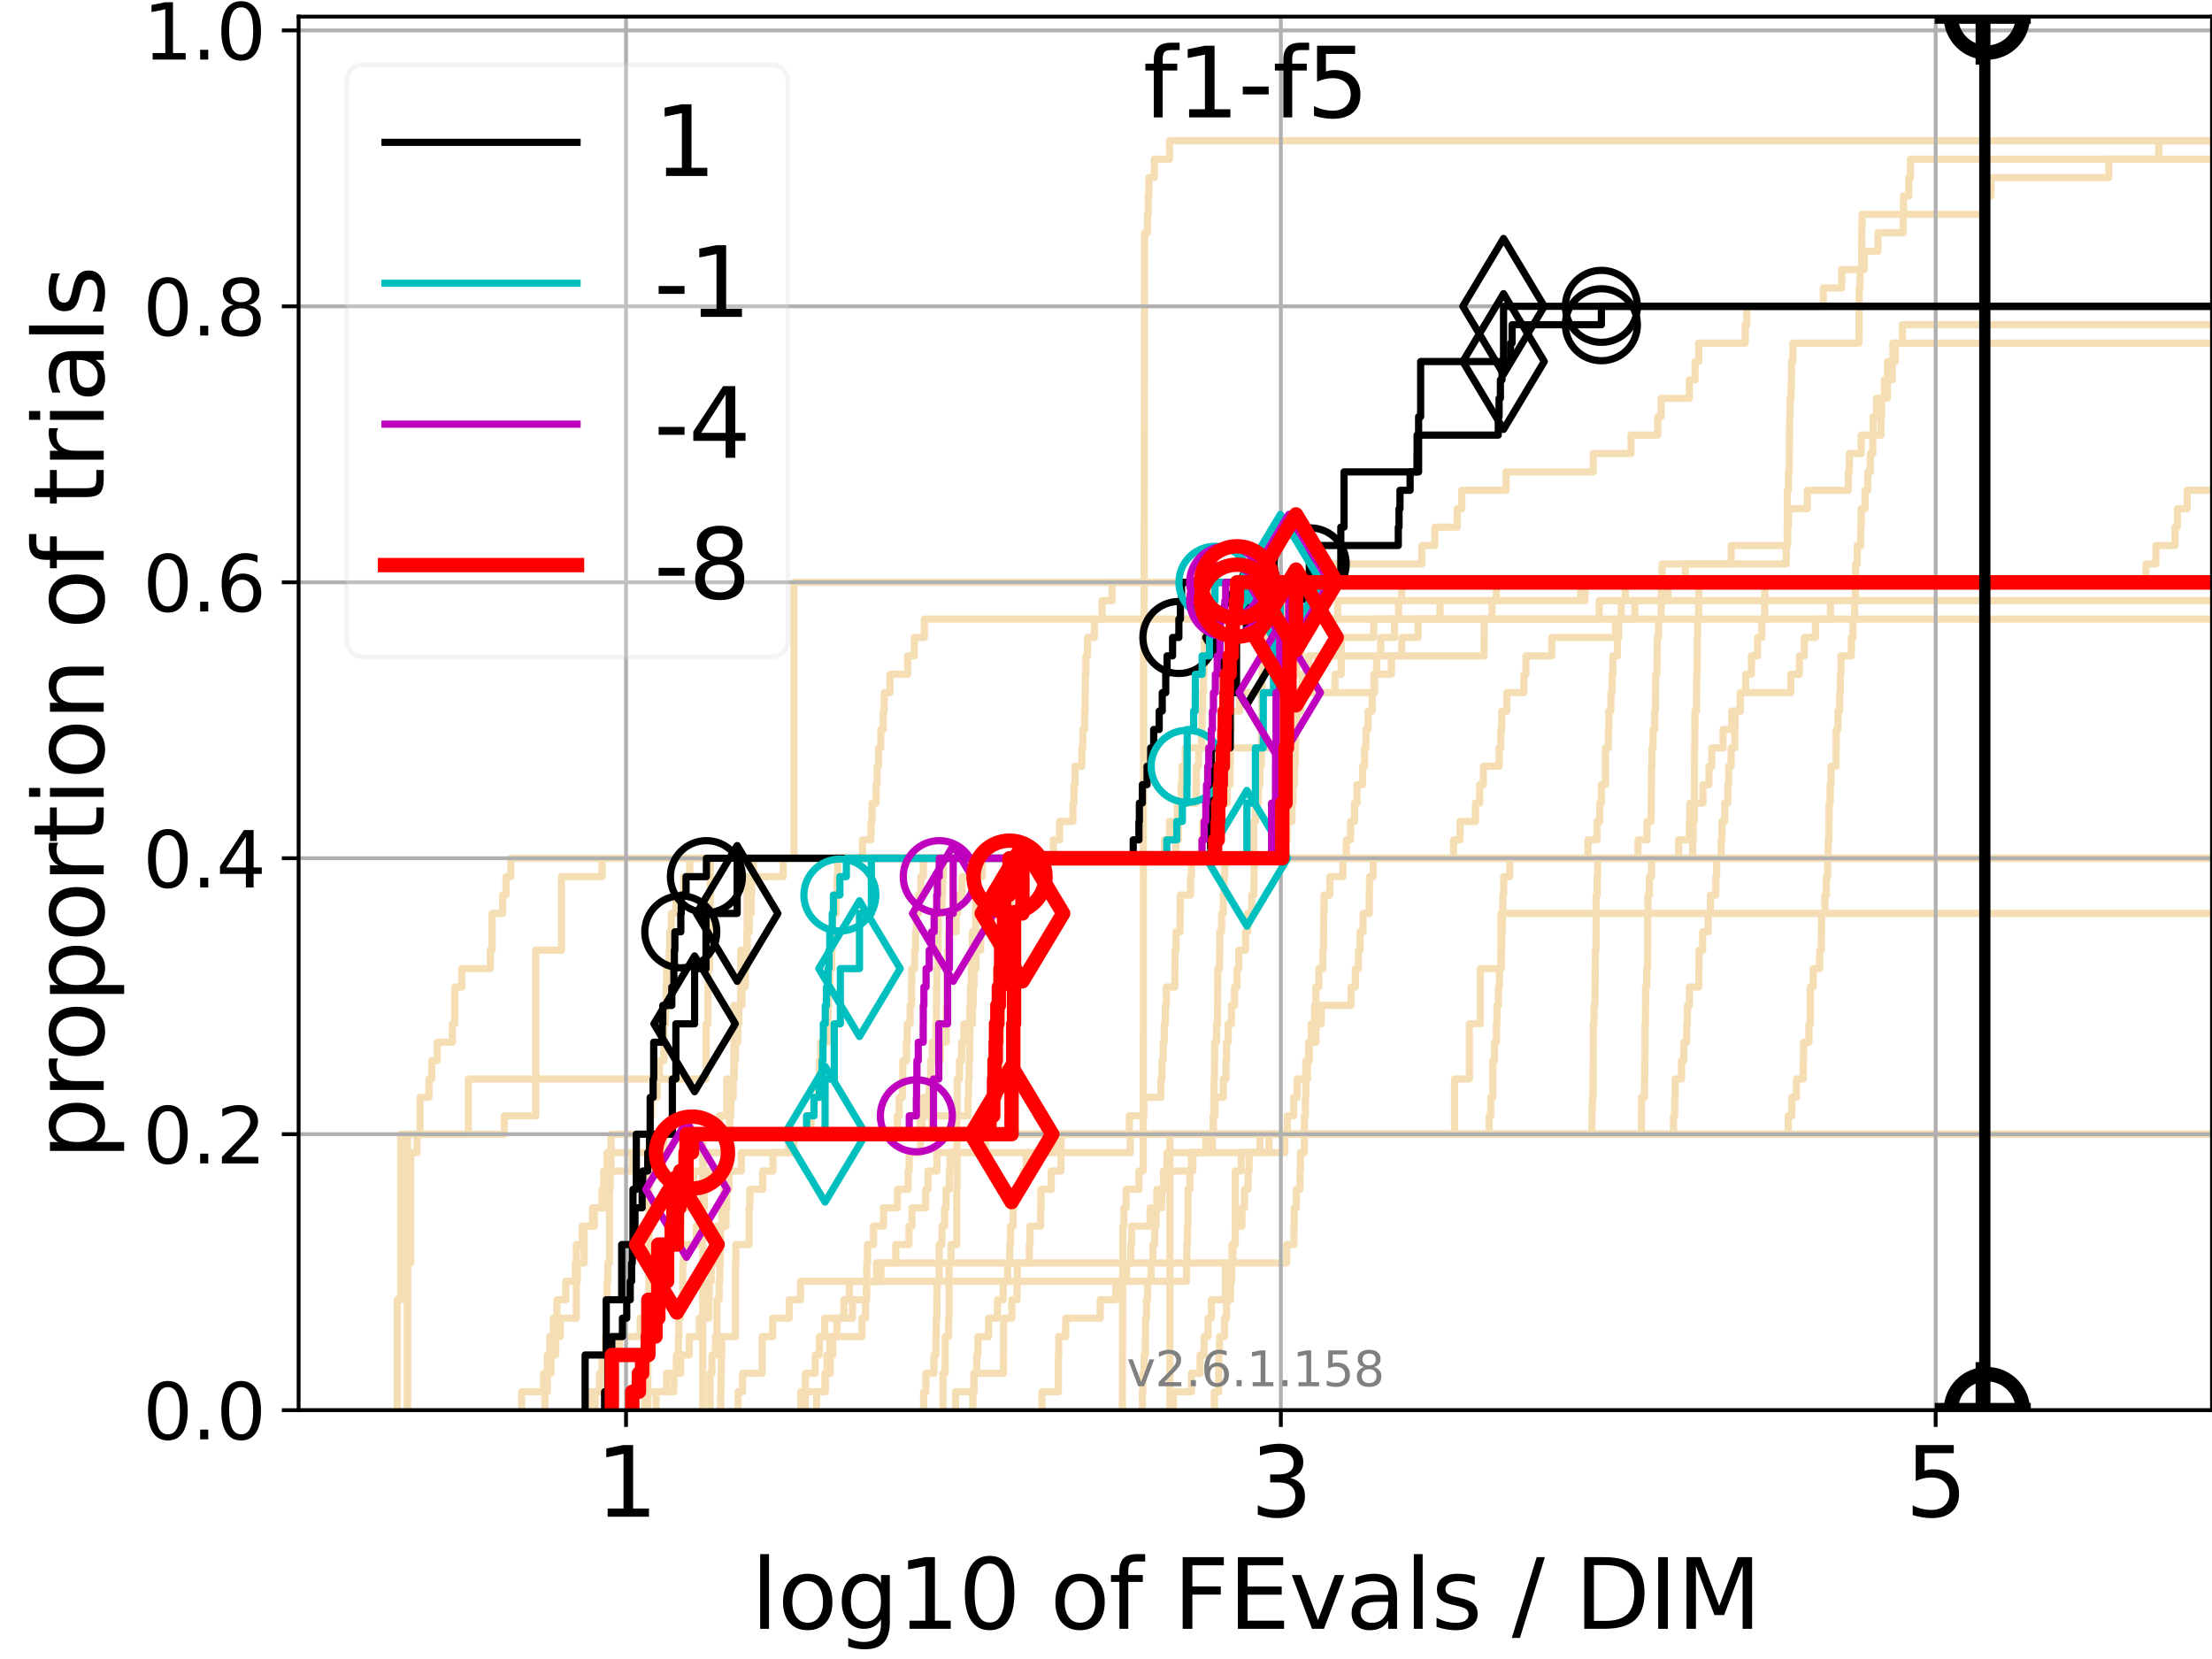 <?xml version="1.0" encoding="utf-8" standalone="no"?>
<!DOCTYPE svg PUBLIC "-//W3C//DTD SVG 1.1//EN"
  "http://www.w3.org/Graphics/SVG/1.1/DTD/svg11.dtd">
<svg xmlns:xlink="http://www.w3.org/1999/xlink" width="460.8pt" height="345.6pt" viewBox="0 0 460.8 345.6" xmlns="http://www.w3.org/2000/svg" version="1.1">
 <defs>
  <style type="text/css">*{stroke-linejoin: round; stroke-linecap: butt}</style>
 </defs>
 <g id="figure_1">
  <g id="patch_1">
   <path d="M 0 345.6 
L 460.8 345.6 
L 460.8 0 
L 0 0 
z
" style="fill: #ffffff"/>
  </g>
  <g id="axes_1">
   <g id="patch_2">
    <path d="M 62.208 293.76 
L 460.8 293.76 
L 460.8 3.456 
L 62.208 3.456 
z
" style="fill: #ffffff"/>
   </g>
   <g id="line2d_1">
    <path d="M 146.391 293.76 
L 146.391 289.928 
L 146.391 289.928 
L 146.391 286.095 
L 146.391 286.095 
L 146.391 282.263 
L 146.391 282.263 
L 146.391 278.43 
L 146.391 278.43 
L 146.391 274.598 
L 146.391 274.598 
L 146.391 270.766 
L 146.391 270.766 
L 146.391 266.933 
L 146.391 266.933 
L 146.391 263.101 
L 146.391 263.101 
L 146.391 259.268 
L 146.391 259.268 
L 146.391 255.436 
L 146.391 255.436 
L 146.391 251.604 
L 146.391 251.604 
L 146.391 247.771 
L 146.391 247.771 
L 146.391 243.939 
L 146.391 243.939 
L 146.391 240.106 
L 146.391 240.106 
L 146.391 236.274 
L 149.813 236.274 
L 149.813 232.442 
L 151.386 232.442 
L 151.386 228.609 
L 151.386 228.609 
L 151.386 224.777 
L 152.88 224.777 
L 152.88 220.944 
L 152.88 220.944 
L 152.88 217.112 
L 152.88 217.112 
L 152.88 213.28 
L 152.88 213.28 
L 152.88 209.447 
L 154.302 209.447 
L 154.302 205.615 
L 154.302 205.615 
L 154.302 201.782 
L 154.302 201.782 
L 154.302 197.95 
L 155.659 197.95 
L 155.659 194.118 
L 155.659 194.118 
L 155.659 190.285 
L 155.659 190.285 
L 155.659 186.453 
L 155.659 186.453 
L 155.659 182.621 
L 156.956 182.621 
L 156.956 178.788 
L 244.964 178.788 
L 244.964 174.956 
L 245.48 174.956 
L 245.48 171.123 
L 245.861 171.123 
L 245.861 167.291 
L 246.05 167.291 
L 246.05 163.459 
L 246.238 163.459 
L 246.238 159.626 
L 246.915 159.626 
L 246.915 155.794 
L 266.54 155.794 
L 266.54 151.961 
L 266.79 151.961 
L 266.79 148.129 
L 267.038 148.129 
L 267.038 144.297 
L 278.099 144.297 
L 278.099 140.464 
L 279.389 140.464 
L 279.389 136.632 
L 279.425 136.632 
L 279.425 132.799 
L 286.162 132.799 
L 286.162 128.967 
L 286.162 128.967 
L 286.162 128.967 
L 460.8 128.967 
" clip-path="url(#pfb3ae2b8a4)" style="fill: none; stroke: #f5deb3; stroke-width: 1.5; stroke-linecap: square"/>
   </g>
   <g id="line2d_2">
    <path d="M 243.712 293.76 
L 243.712 282.263 
L 243.712 282.263 
L 243.712 270.766 
L 243.715 270.766 
L 243.715 259.268 
L 243.715 259.268 
L 243.715 247.771 
L 243.715 247.771 
L 243.715 236.274 
L 302.996 236.274 
L 302.996 224.777 
L 306.1 224.777 
L 306.1 213.28 
L 308.365 213.28 
L 308.365 201.782 
L 312.685 201.782 
L 312.685 190.285 
L 312.685 190.285 
L 312.685 190.285 
L 460.8 190.285 
" clip-path="url(#pfb3ae2b8a4)" style="fill: none; stroke: #f5deb3; stroke-width: 1.5; stroke-linecap: square"/>
   </g>
   <g id="line2d_3">
    <path d="M 134.937 293.76 
L 134.937 289.928 
L 134.937 289.928 
L 134.937 286.095 
L 134.937 286.095 
L 134.937 282.263 
L 134.937 282.263 
L 134.937 278.43 
L 135.064 278.43 
L 135.064 274.598 
L 135.19 274.598 
L 135.19 270.766 
L 135.19 270.766 
L 135.19 266.933 
L 135.19 266.933 
L 135.19 263.101 
L 135.19 263.101 
L 135.19 259.268 
L 135.19 259.268 
L 135.19 255.436 
L 135.19 255.436 
L 135.19 251.604 
L 135.19 251.604 
L 135.19 247.771 
L 135.19 247.771 
L 135.19 243.939 
L 135.19 243.939 
L 135.19 240.106 
L 135.316 240.106 
L 135.316 236.274 
L 135.441 236.274 
L 135.441 232.442 
L 135.69 232.442 
L 135.69 228.609 
L 136.904 228.609 
L 136.904 224.777 
L 137.376 224.777 
L 137.376 220.944 
L 138.298 220.944 
L 138.298 217.112 
L 138.298 217.112 
L 138.298 213.28 
L 138.637 213.28 
L 138.637 209.447 
L 138.749 209.447 
L 138.749 205.615 
L 138.86 205.615 
L 138.86 201.782 
L 139.412 201.782 
L 139.412 197.95 
L 139.521 197.95 
L 139.521 194.118 
L 139.846 194.118 
L 139.846 190.285 
L 140.8 190.285 
L 140.8 186.453 
L 142.423 186.453 
L 142.423 182.621 
L 143.68 182.621 
L 143.68 178.788 
L 143.68 178.788 
L 143.68 178.788 
L 460.8 178.788 
" clip-path="url(#pfb3ae2b8a4)" style="fill: none; stroke: #f5deb3; stroke-width: 1.5; stroke-linecap: square"/>
   </g>
   <g id="line2d_4">
    <path d="M 113.501 293.76 
L 113.501 289.928 
L 114.021 289.928 
L 114.021 286.095 
L 114.784 286.095 
L 114.784 282.263 
L 115.771 282.263 
L 115.771 278.43 
L 116.727 278.43 
L 116.727 274.598 
L 120.059 274.598 
L 120.059 270.766 
L 120.059 270.766 
L 120.059 266.933 
L 120.268 266.933 
L 120.268 263.101 
L 121.693 263.101 
L 121.693 259.268 
L 121.693 259.268 
L 121.693 255.436 
L 123.431 255.436 
L 123.431 251.604 
L 125.424 251.604 
L 125.424 247.771 
L 125.773 247.771 
L 125.773 243.939 
L 126.458 243.939 
L 126.458 240.106 
L 138.298 240.106 
L 138.298 236.274 
L 192.119 236.274 
L 192.119 232.442 
L 193.453 232.442 
L 193.453 228.609 
L 193.647 228.609 
L 193.647 224.777 
L 193.874 224.777 
L 193.874 220.944 
L 194.202 220.944 
L 194.202 217.112 
L 194.966 217.112 
L 194.966 213.28 
L 195.066 213.28 
L 195.066 209.447 
L 195.116 209.447 
L 195.116 205.615 
L 195.166 205.615 
L 195.166 201.782 
L 195.349 201.782 
L 195.349 197.95 
L 195.448 197.95 
L 195.448 194.118 
L 195.481 194.118 
L 195.481 190.285 
L 196.228 190.285 
L 196.228 186.453 
L 196.357 186.453 
L 196.357 182.621 
L 196.5 182.621 
L 196.5 178.788 
L 261.187 178.788 
L 261.187 174.956 
L 261.189 174.956 
L 261.189 171.123 
L 261.542 171.123 
L 261.542 167.291 
L 262.146 167.291 
L 262.146 163.459 
L 262.452 163.459 
L 262.452 159.626 
L 262.747 159.626 
L 262.747 155.794 
L 262.774 155.794 
L 262.774 151.961 
L 262.851 151.961 
L 262.851 148.129 
L 262.871 148.129 
L 262.871 144.297 
L 262.915 144.297 
L 262.915 140.464 
L 262.969 140.464 
L 262.969 136.632 
L 263.371 136.632 
L 263.371 132.799 
L 263.672 132.799 
L 263.672 128.967 
L 263.931 128.967 
L 263.931 125.135 
L 264.635 125.135 
L 264.635 121.302 
L 264.635 121.302 
L 264.635 121.302 
L 460.8 121.302 
" clip-path="url(#pfb3ae2b8a4)" style="fill: none; stroke: #f5deb3; stroke-width: 1.5; stroke-linecap: square"/>
   </g>
   <g id="line2d_5">
    <path d="M 237.978 293.76 
L 237.978 289.928 
L 238.068 289.928 
L 238.068 286.095 
L 238.337 286.095 
L 238.337 282.263 
L 238.599 282.263 
L 238.599 278.43 
L 238.622 278.43 
L 238.622 274.598 
L 238.833 274.598 
L 238.833 270.766 
L 239.057 270.766 
L 239.057 266.933 
L 239.77 266.933 
L 239.77 263.101 
L 240.17 263.101 
L 240.17 259.268 
L 240.539 259.268 
L 240.539 255.436 
L 240.822 255.436 
L 240.822 251.604 
L 242.012 251.604 
L 242.012 247.771 
L 242.393 247.771 
L 242.393 243.939 
L 243.108 243.939 
L 243.108 240.106 
L 252.55 240.106 
L 252.55 236.274 
L 252.55 236.274 
L 252.55 236.274 
L 460.8 236.274 
" clip-path="url(#pfb3ae2b8a4)" style="fill: none; stroke: #f5deb3; stroke-width: 1.5; stroke-linecap: square"/>
   </g>
   <g id="line2d_6"/>
   <g id="line2d_7">
    <path d="M 134.294 293.76 
L 134.294 289.928 
L 140.38 289.928 
L 140.38 286.095 
L 140.904 286.095 
L 140.904 282.263 
L 141.317 282.263 
L 141.317 278.43 
L 141.419 278.43 
L 141.419 274.598 
L 141.724 274.598 
L 141.724 270.766 
L 142.225 270.766 
L 142.225 266.933 
L 142.225 266.933 
L 142.225 263.101 
L 142.423 263.101 
L 142.423 259.268 
L 145.066 259.268 
L 145.066 255.436 
L 145.956 255.436 
L 145.956 251.604 
L 146.734 251.604 
L 146.734 247.771 
L 147.493 247.771 
L 147.493 243.939 
L 151.676 243.939 
L 151.676 240.106 
L 151.676 240.106 
L 151.676 236.274 
L 206.954 236.274 
L 206.954 232.442 
L 207.32 232.442 
L 207.32 228.609 
L 208.062 228.609 
L 208.062 224.777 
L 208.244 224.777 
L 208.244 220.944 
L 208.33 220.944 
L 208.33 217.112 
L 208.468 217.112 
L 208.468 213.28 
L 208.542 213.28 
L 208.542 209.447 
L 208.732 209.447 
L 208.732 205.615 
L 208.743 205.615 
L 208.743 201.782 
L 209.182 201.782 
L 209.182 197.95 
L 209.47 197.95 
L 209.47 194.118 
L 209.746 194.118 
L 209.746 190.285 
L 210.47 190.285 
L 210.47 186.453 
L 210.737 186.453 
L 210.737 182.621 
L 210.874 182.621 
L 210.874 178.788 
L 267.87 178.788 
L 267.87 174.956 
L 268.137 174.956 
L 268.137 171.123 
L 269.145 171.123 
L 269.145 167.291 
L 269.346 167.291 
L 269.346 163.459 
L 269.646 163.459 
L 269.646 159.626 
L 269.81 159.626 
L 269.81 155.794 
L 269.91 155.794 
L 269.91 151.961 
L 270.219 151.961 
L 270.219 148.129 
L 270.96 148.129 
L 270.96 144.297 
L 271.217 144.297 
L 271.217 140.464 
L 272.612 140.464 
L 272.612 136.632 
L 309.147 136.632 
L 309.147 132.799 
L 309.173 132.799 
L 309.173 128.967 
L 310.823 128.967 
L 310.823 125.135 
L 311.703 125.135 
L 311.703 121.302 
L 447.057 121.302 
L 447.057 117.47 
L 449.119 117.47 
L 449.119 113.637 
L 453.09 113.637 
L 453.09 109.805 
L 453.59 109.805 
L 453.59 105.973 
L 455.615 105.973 
L 455.615 102.14 
L 461.8 102.14 
" clip-path="url(#pfb3ae2b8a4)" style="fill: none; stroke: #f5deb3; stroke-width: 1.5; stroke-linecap: square"/>
   </g>
   <g id="line2d_8">
    <path d="M 252.967 293.76 
L 252.967 289.928 
L 253.889 289.928 
L 253.891 282.263 
L 254.054 282.263 
L 254.054 278.43 
L 255.064 278.43 
L 255.064 274.598 
L 255.519 274.598 
L 255.519 270.766 
L 256.342 270.766 
L 256.342 266.933 
L 256.59 266.933 
L 256.59 263.101 
L 256.84 263.101 
L 256.84 259.268 
L 257.32 259.268 
L 257.32 255.436 
L 258.715 255.436 
L 258.715 251.604 
L 259.254 251.604 
L 259.254 247.771 
L 259.988 247.771 
L 259.988 243.939 
L 260.209 243.939 
L 260.209 240.106 
L 262.458 240.106 
L 262.458 236.274 
L 331.622 236.274 
L 331.725 228.609 
L 331.85 228.609 
L 331.902 213.28 
L 332.07 213.28 
L 332.07 209.447 
L 332.268 209.447 
L 332.357 197.95 
L 332.473 197.95 
L 332.499 186.453 
L 332.716 186.453 
L 332.716 182.621 
L 332.828 182.621 
L 332.828 178.788 
L 341.228 178.788 
L 341.228 174.956 
L 343.108 174.956 
L 343.108 171.123 
L 343.951 171.123 
L 344.042 159.626 
L 344.133 159.626 
L 344.133 155.794 
L 344.372 155.794 
L 344.372 151.961 
L 344.703 151.961 
L 344.703 148.129 
L 344.86 148.129 
L 344.918 140.464 
L 345.154 140.464 
L 345.236 132.799 
L 345.495 132.799 
L 345.495 128.967 
L 346.032 128.967 
L 346.106 121.302 
L 346.245 121.302 
L 346.245 117.47 
L 372.116 117.47 
L 372.116 113.637 
L 372.293 113.637 
L 372.333 102.14 
L 372.556 102.14 
L 372.556 98.308 
L 372.733 98.308 
L 372.806 86.811 
L 372.919 86.811 
L 372.919 82.978 
L 373.111 82.978 
L 373.219 75.313 
L 373.497 75.313 
L 373.497 71.481 
L 387.252 71.481 
L 387.294 59.984 
L 387.48 59.984 
L 387.48 56.151 
L 387.792 56.151 
L 387.897 44.654 
L 396.548 44.654 
L 396.548 40.822 
L 397.629 40.822 
L 397.629 36.989 
L 397.998 36.989 
L 397.998 33.157 
L 397.998 33.157 
L 460.8 33.157 
L 460.8 33.157 
" clip-path="url(#pfb3ae2b8a4)" style="fill: none; stroke: #f5deb3; stroke-width: 1.5; stroke-linecap: square"/>
   </g>
   <g id="line2d_9">
    <path d="M 131.289 293.76 
L 131.289 289.928 
L 132.278 289.928 
L 132.278 286.095 
L 134.164 286.095 
L 134.164 282.263 
L 134.681 282.263 
L 134.681 278.43 
L 134.809 278.43 
L 134.809 274.598 
L 135.19 274.598 
L 135.19 270.766 
L 135.937 270.766 
L 135.937 266.933 
L 136.059 266.933 
L 136.059 263.101 
L 136.785 263.101 
L 136.785 259.268 
L 139.082 259.268 
L 139.082 255.436 
L 139.63 255.436 
L 139.63 251.604 
L 141.724 251.604 
L 141.724 247.771 
L 142.423 247.771 
L 142.423 243.939 
L 143.68 243.939 
L 143.68 240.106 
L 144.703 240.106 
L 144.703 236.274 
L 205.085 236.274 
L 205.085 232.442 
L 206.639 232.442 
L 206.639 228.609 
L 206.83 228.609 
L 206.83 224.777 
L 207.11 224.777 
L 207.11 220.944 
L 207.232 220.944 
L 207.232 217.112 
L 207.726 217.112 
L 207.726 213.28 
L 207.759 213.28 
L 207.759 209.447 
L 208.04 209.447 
L 208.04 205.615 
L 208.265 205.615 
L 208.265 201.782 
L 208.563 201.782 
L 208.563 197.95 
L 208.711 197.95 
L 208.711 194.118 
L 208.963 194.118 
L 208.963 190.285 
L 209.347 190.285 
L 209.347 186.453 
L 209.388 186.453 
L 209.388 182.621 
L 211.215 182.621 
L 211.215 178.788 
L 264.873 178.788 
L 264.873 174.956 
L 264.91 174.956 
L 264.91 171.123 
L 265.62 171.123 
L 265.62 167.291 
L 265.701 167.291 
L 265.701 163.459 
L 265.771 163.459 
L 265.771 159.626 
L 266.141 159.626 
L 266.141 155.794 
L 266.164 155.794 
L 266.164 151.961 
L 266.461 151.961 
L 266.461 148.129 
L 266.515 148.129 
L 266.515 144.297 
L 266.679 144.297 
L 266.679 140.464 
L 267.386 140.464 
L 267.386 136.632 
L 267.412 136.632 
L 267.412 132.799 
L 267.512 132.799 
L 267.512 128.967 
L 267.697 128.967 
L 267.697 125.135 
L 267.81 125.135 
L 267.81 121.302 
L 267.81 121.302 
L 267.81 121.302 
L 460.8 121.302 
" clip-path="url(#pfb3ae2b8a4)" style="fill: none; stroke: #f5deb3; stroke-width: 1.5; stroke-linecap: square"/>
   </g>
   <g id="line2d_10">
    <path d="M 153.768 293.76 
L 153.768 289.928 
L 154.696 289.928 
L 154.696 286.095 
L 158.773 286.095 
L 158.773 282.263 
L 158.773 282.263 
L 158.773 278.43 
L 160.964 278.43 
L 160.964 274.598 
L 164.4 274.598 
L 164.4 270.766 
L 166.749 270.766 
L 166.749 266.933 
L 247.17 266.933 
L 247.17 263.101 
L 247.241 263.101 
L 247.241 259.268 
L 247.347 259.268 
L 247.347 255.436 
L 247.459 255.436 
L 247.459 251.604 
L 247.467 251.604 
L 247.467 247.771 
L 247.86 247.771 
L 247.86 243.939 
L 248.19 243.939 
L 248.19 240.106 
L 267.649 240.106 
L 267.649 236.274 
L 372.528 236.274 
L 372.528 232.442 
L 373.27 232.442 
L 373.27 228.609 
L 374.224 228.609 
L 374.224 224.777 
L 375.642 224.777 
L 375.642 220.944 
L 375.717 220.944 
L 375.717 217.112 
L 376.842 217.112 
L 376.842 213.28 
L 377.111 213.28 
L 377.111 209.447 
L 377.117 209.447 
L 377.117 205.615 
L 377.731 205.615 
L 377.731 201.782 
L 379.052 201.782 
L 379.052 197.95 
L 379.416 197.95 
L 379.416 194.118 
L 379.476 194.118 
L 379.476 190.285 
L 380.149 190.285 
L 380.149 186.453 
L 380.469 186.453 
L 380.469 182.621 
L 380.734 182.621 
L 380.734 178.788 
L 380.84 178.788 
L 380.84 174.956 
L 381.017 174.956 
L 381.017 171.123 
L 381.033 171.123 
L 381.033 167.291 
L 381.265 167.291 
L 381.265 163.459 
L 381.448 163.459 
L 381.448 159.626 
L 382.492 159.626 
L 382.492 155.794 
L 382.519 155.794 
L 382.519 151.961 
L 382.874 151.961 
L 382.874 148.129 
L 383.255 148.129 
L 383.255 144.297 
L 383.363 144.297 
L 383.363 140.464 
L 383.495 140.464 
L 383.495 136.632 
L 385.667 136.632 
L 385.667 132.799 
L 386.027 132.799 
L 386.027 128.967 
L 386.351 128.967 
L 386.351 125.135 
L 386.524 125.135 
L 386.524 121.302 
L 386.556 121.302 
L 386.556 117.47 
L 386.9 117.47 
L 386.9 113.637 
L 387.627 113.637 
L 387.627 109.805 
L 387.729 109.805 
L 387.729 105.973 
L 388.511 105.973 
L 388.511 102.14 
L 389.098 102.14 
L 389.098 98.308 
L 389.625 98.308 
L 389.625 94.475 
L 390.138 94.475 
L 390.138 90.643 
L 391.834 90.643 
L 391.834 86.811 
L 391.964 86.811 
L 391.964 82.978 
L 393.178 82.978 
L 393.178 79.146 
L 393.202 79.146 
L 393.202 75.313 
L 394.836 75.313 
L 394.836 71.481 
L 394.836 71.481 
L 394.836 71.481 
L 460.8 71.481 
" clip-path="url(#pfb3ae2b8a4)" style="fill: none; stroke: #f5deb3; stroke-width: 1.5; stroke-linecap: square"/>
   </g>
   <g id="line2d_11">
    <path d="M 108.672 293.76 
L 108.672 289.928 
L 113.238 289.928 
L 113.238 286.095 
L 114.021 286.095 
L 114.021 282.263 
L 114.532 282.263 
L 114.532 278.43 
L 115.282 278.43 
L 115.282 274.598 
L 116.013 274.598 
L 116.013 270.766 
L 117.88 270.766 
L 117.88 266.933 
L 119.848 266.933 
L 119.848 263.101 
L 120.059 263.101 
L 120.059 259.268 
L 121.293 259.268 
L 121.293 255.436 
L 123.803 255.436 
L 123.803 251.604 
L 126.458 251.604 
L 126.458 247.771 
L 126.626 247.771 
L 126.626 243.939 
L 131.717 243.939 
L 131.717 240.106 
L 136.059 240.106 
L 136.059 236.274 
L 186.91 236.274 
L 186.91 232.442 
L 187.325 232.442 
L 187.325 228.609 
L 188.01 228.609 
L 188.01 224.777 
L 188.074 224.777 
L 188.074 220.944 
L 188.826 220.944 
L 188.826 217.112 
L 188.99 217.112 
L 188.99 213.28 
L 189.599 213.28 
L 189.599 209.447 
L 189.878 209.447 
L 189.878 205.615 
L 189.938 205.615 
L 189.938 201.782 
L 190.528 201.782 
L 190.528 197.95 
L 190.741 197.95 
L 190.741 194.118 
L 190.895 194.118 
L 190.895 190.285 
L 191.315 190.285 
L 191.315 186.453 
L 191.822 186.453 
L 191.822 182.621 
L 192.34 182.621 
L 192.34 178.788 
L 192.34 178.788 
L 192.34 178.788 
L 460.8 178.788 
" clip-path="url(#pfb3ae2b8a4)" style="fill: none; stroke: #f5deb3; stroke-width: 1.5; stroke-linecap: square"/>
   </g>
   <g id="line2d_12">
    <path d="M 84.882 293.76 
L 84.882 289.928 
L 84.882 289.928 
L 84.882 286.095 
L 84.882 286.095 
L 84.882 282.263 
L 84.882 282.263 
L 84.882 278.43 
L 84.882 278.43 
L 84.882 274.598 
L 84.882 274.598 
L 84.882 270.766 
L 84.882 270.766 
L 84.882 266.933 
L 84.882 266.933 
L 84.882 263.101 
L 84.882 263.101 
L 84.882 259.268 
L 84.882 259.268 
L 84.882 255.436 
L 84.882 255.436 
L 84.882 251.604 
L 84.882 251.604 
L 84.882 247.771 
L 84.882 247.771 
L 84.882 243.939 
L 84.882 243.939 
L 84.882 240.106 
L 84.882 240.106 
L 84.882 236.274 
L 105.067 236.274 
L 105.067 232.442 
L 111.607 232.442 
L 111.607 228.609 
L 111.607 228.609 
L 111.607 224.777 
L 111.607 224.777 
L 111.607 220.944 
L 111.607 220.944 
L 111.607 217.112 
L 111.607 217.112 
L 111.607 213.28 
L 111.607 213.28 
L 111.607 209.447 
L 111.607 209.447 
L 111.607 205.615 
L 111.607 205.615 
L 111.607 201.782 
L 111.607 201.782 
L 111.607 197.95 
L 116.961 197.95 
L 116.961 194.118 
L 116.961 194.118 
L 116.961 190.285 
L 116.961 190.285 
L 116.961 186.453 
L 116.961 186.453 
L 116.961 182.621 
L 125.424 182.621 
L 125.424 178.788 
L 242.575 178.788 
L 242.575 174.956 
L 243.615 174.956 
L 243.615 171.123 
L 245.27 171.123 
L 245.27 167.291 
L 249.168 167.291 
L 249.168 163.459 
L 249.238 163.459 
L 249.238 159.626 
L 249.688 159.626 
L 249.688 155.794 
L 250.281 155.794 
L 250.281 151.961 
L 250.4 151.961 
L 250.4 148.129 
L 250.562 148.129 
L 250.562 144.297 
L 250.713 144.297 
L 250.713 140.464 
L 250.83 140.464 
L 250.83 136.632 
L 250.883 136.632 
L 250.883 132.799 
L 250.937 132.799 
L 250.937 128.967 
L 250.99 128.967 
L 250.99 125.135 
L 252.891 125.135 
L 252.891 121.302 
L 252.891 121.302 
L 252.891 121.302 
L 460.8 121.302 
" clip-path="url(#pfb3ae2b8a4)" style="fill: none; stroke: #f5deb3; stroke-width: 1.5; stroke-linecap: square"/>
   </g>
   <g id="line2d_13">
    <path d="M 196.436 293.76 
L 196.436 289.928 
L 196.436 289.928 
L 196.436 286.095 
L 196.911 286.095 
L 196.911 282.263 
L 196.911 282.263 
L 196.911 278.43 
L 197.624 278.43 
L 197.624 274.598 
L 197.7 274.598 
L 197.7 270.766 
L 197.7 270.766 
L 197.7 266.933 
L 197.7 266.933 
L 197.7 263.101 
L 198.11 263.101 
L 198.11 259.268 
L 199.32 259.268 
L 199.32 255.436 
L 199.32 255.436 
L 199.32 251.604 
L 199.32 251.604 
L 199.32 247.771 
L 199.378 247.771 
L 199.378 243.939 
L 199.378 243.939 
L 199.378 240.106 
L 199.378 240.106 
L 199.378 236.274 
L 199.378 236.274 
L 199.378 236.274 
L 460.8 236.274 
" clip-path="url(#pfb3ae2b8a4)" style="fill: none; stroke: #f5deb3; stroke-width: 1.5; stroke-linecap: square"/>
   </g>
   <g id="line2d_14">
    <path d="M 123.988 293.76 
L 123.988 289.928 
L 124.894 289.928 
L 124.894 286.095 
L 125.424 286.095 
L 125.424 282.263 
L 126.117 282.263 
L 126.117 278.43 
L 126.288 278.43 
L 126.288 274.598 
L 126.288 274.598 
L 126.288 270.766 
L 126.458 270.766 
L 126.458 266.933 
L 126.626 266.933 
L 126.626 263.101 
L 126.961 263.101 
L 126.961 259.268 
L 126.961 259.268 
L 126.961 255.436 
L 126.961 255.436 
L 126.961 251.604 
L 126.961 251.604 
L 126.961 247.771 
L 127.127 247.771 
L 127.127 243.939 
L 127.292 243.939 
L 127.292 240.106 
L 127.292 240.106 
L 127.292 236.274 
L 168.966 236.274 
L 168.966 232.442 
L 169.565 232.442 
L 169.565 228.609 
L 170.421 228.609 
L 170.421 224.777 
L 170.726 224.777 
L 170.726 220.944 
L 170.991 220.944 
L 170.991 217.112 
L 172.388 217.112 
L 172.388 213.28 
L 172.495 213.28 
L 172.495 209.447 
L 172.567 209.447 
L 172.567 205.615 
L 172.851 205.615 
L 172.851 201.782 
L 173.272 201.782 
L 173.272 197.95 
L 173.377 197.95 
L 173.377 194.118 
L 173.446 194.118 
L 173.446 190.285 
L 174.165 190.285 
L 174.165 186.453 
L 174.367 186.453 
L 174.367 182.621 
L 174.501 182.621 
L 174.501 178.788 
L 179.672 178.788 
L 179.672 174.956 
L 181.443 174.956 
L 181.443 171.123 
L 181.654 171.123 
L 181.654 167.291 
L 182.508 167.291 
L 182.508 163.459 
L 182.737 163.459 
L 182.737 159.626 
L 183.014 159.626 
L 183.014 155.794 
L 183.487 155.794 
L 183.487 151.961 
L 184.001 151.961 
L 184.001 148.129 
L 184.218 148.129 
L 184.218 144.297 
L 185.398 144.297 
L 185.398 140.464 
L 189.072 140.464 
L 189.072 136.632 
L 190.469 136.632 
L 190.469 132.799 
L 192.558 132.799 
L 192.558 128.967 
L 333.148 128.967 
L 333.148 125.135 
L 333.148 125.135 
L 333.148 125.135 
L 460.8 125.135 
" clip-path="url(#pfb3ae2b8a4)" style="fill: none; stroke: #f5deb3; stroke-width: 1.5; stroke-linecap: square"/>
   </g>
   <g id="line2d_15"/>
   <g id="line2d_16">
    <path d="M 202.668 293.76 
L 202.668 289.928 
L 202.912 289.928 
L 202.912 286.095 
L 203.47 286.095 
L 203.47 282.263 
L 203.721 282.263 
L 203.721 278.43 
L 205.93 278.43 
L 205.93 274.598 
L 207.802 274.598 
L 207.802 270.766 
L 208.994 270.766 
L 208.994 266.933 
L 209.909 266.933 
L 209.909 263.101 
L 210.35 263.101 
L 210.35 259.268 
L 210.5 259.268 
L 210.5 255.436 
L 211.059 255.436 
L 211.059 251.604 
L 211.273 251.604 
L 211.273 247.771 
L 213.19 247.771 
L 213.19 243.939 
L 213.773 243.939 
L 213.773 240.106 
L 219.62 240.106 
L 219.62 236.274 
L 252.725 236.274 
L 252.725 232.442 
L 253.104 232.442 
L 253.104 228.609 
L 254.85 228.609 
L 254.85 224.777 
L 255.384 224.777 
L 255.384 220.944 
L 255.508 220.944 
L 255.508 217.112 
L 255.864 217.112 
L 255.864 213.28 
L 256.525 213.28 
L 256.525 209.447 
L 257.17 209.447 
L 257.17 205.615 
L 257.691 205.615 
L 257.691 201.782 
L 258.065 201.782 
L 258.065 197.95 
L 259.461 197.95 
L 259.461 194.118 
L 259.929 194.118 
L 259.929 190.285 
L 260.769 190.285 
L 260.769 186.453 
L 261.195 186.453 
L 261.284 178.788 
L 266.043 178.788 
L 266.043 174.956 
L 266.552 174.956 
L 266.552 171.123 
L 267.337 171.123 
L 267.337 167.291 
L 267.615 167.291 
L 267.615 163.459 
L 267.886 163.459 
L 267.886 159.626 
L 268.009 159.626 
L 268.107 151.961 
L 268.164 151.961 
L 268.164 148.129 
L 268.442 148.129 
L 268.442 144.297 
L 268.773 144.297 
L 268.773 140.464 
L 269.166 140.464 
L 269.243 132.799 
L 269.716 132.799 
L 269.716 128.967 
L 269.839 128.967 
L 269.839 125.135 
L 270.27 125.135 
L 270.27 121.302 
L 272.644 121.302 
L 272.644 117.47 
L 296.201 117.47 
L 296.201 113.637 
L 298.908 113.637 
L 298.908 109.805 
L 303.568 109.805 
L 303.568 105.973 
L 304.521 105.973 
L 304.521 102.14 
L 313.749 102.14 
L 313.749 98.308 
L 331.885 98.308 
L 331.885 94.475 
L 339.779 94.475 
L 339.779 90.643 
L 345.334 90.643 
L 345.334 86.811 
L 346.041 86.811 
L 346.041 82.978 
L 351.917 82.978 
L 351.917 79.146 
L 353.107 79.146 
L 353.107 75.313 
L 353.873 75.313 
L 353.873 71.481 
L 363.571 71.481 
L 363.571 67.649 
L 363.898 67.649 
L 363.898 63.816 
L 379.838 63.816 
L 379.838 59.984 
L 383.661 59.984 
L 383.661 56.151 
L 388.377 56.151 
L 388.377 52.319 
L 391.212 52.319 
L 391.212 48.487 
L 396.473 48.487 
L 396.473 44.654 
L 413.806 44.654 
L 413.806 40.822 
L 414.76 40.822 
L 414.76 36.989 
L 439.323 36.989 
L 439.323 33.157 
L 449.702 33.157 
L 449.702 29.325 
L 461.8 29.325 
L 461.8 29.325 
" clip-path="url(#pfb3ae2b8a4)" style="fill: none; stroke: #f5deb3; stroke-width: 1.5; stroke-linecap: square"/>
   </g>
   <g id="line2d_17">
    <path d="M 217.056 293.76 
L 217.056 289.928 
L 220.482 289.928 
L 220.482 286.095 
L 220.482 286.095 
L 220.482 282.263 
L 220.553 282.263 
L 220.553 278.43 
L 222.013 278.43 
L 222.013 274.598 
L 229.19 274.598 
L 229.19 270.766 
L 232.45 270.766 
L 232.45 266.933 
L 234.675 266.933 
L 234.675 263.101 
L 235.569 263.101 
L 235.569 259.268 
L 235.747 259.268 
L 235.747 255.436 
L 239.581 255.436 
L 239.581 251.604 
L 240.982 251.604 
L 240.982 247.771 
L 242.836 247.771 
L 242.836 243.939 
L 248.499 243.939 
L 248.499 240.106 
L 251.201 240.106 
L 251.201 236.274 
L 348.622 236.274 
L 348.622 232.442 
L 348.881 232.442 
L 348.881 228.609 
L 348.967 228.609 
L 348.967 224.777 
L 350.292 224.777 
L 350.292 220.944 
L 350.779 220.944 
L 350.779 217.112 
L 351.365 217.112 
L 351.365 213.28 
L 351.521 213.28 
L 351.521 209.447 
L 351.935 209.447 
L 351.935 205.615 
L 353.903 205.615 
L 353.903 201.782 
L 353.948 201.782 
L 353.948 197.95 
L 354.695 197.95 
L 354.695 194.118 
L 355.844 194.118 
L 355.844 190.285 
L 356.305 190.285 
L 356.305 186.453 
L 357.44 186.453 
L 357.44 182.621 
L 357.616 182.621 
L 357.616 178.788 
L 358.544 178.788 
L 358.544 174.956 
L 358.716 174.956 
L 358.716 171.123 
L 359.298 171.123 
L 359.298 167.291 
L 359.93 167.291 
L 359.93 163.459 
L 360.106 163.459 
L 360.106 159.626 
L 360.633 159.626 
L 360.633 155.794 
L 361.374 155.794 
L 361.374 151.961 
L 361.455 151.961 
L 361.455 148.129 
L 362.514 148.129 
L 362.514 144.297 
L 363.654 144.297 
L 363.654 140.464 
L 364.852 140.464 
L 364.852 136.632 
L 366.127 136.632 
L 366.127 132.799 
L 367.035 132.799 
L 367.035 128.967 
L 367.622 128.967 
L 367.622 125.135 
L 367.666 125.135 
L 367.666 121.302 
L 367.666 121.302 
L 367.666 121.302 
L 460.8 121.302 
" clip-path="url(#pfb3ae2b8a4)" style="fill: none; stroke: #f5deb3; stroke-width: 1.5; stroke-linecap: square"/>
   </g>
   <g id="line2d_18">
    <path d="M 84.882 293.76 
L 84.882 289.928 
L 84.882 289.928 
L 84.882 286.095 
L 84.882 286.095 
L 84.882 282.263 
L 84.882 282.263 
L 84.882 278.43 
L 84.882 278.43 
L 84.882 274.598 
L 84.882 274.598 
L 84.882 270.766 
L 84.882 270.766 
L 84.882 266.933 
L 84.882 266.933 
L 84.882 263.101 
L 85.563 263.101 
L 85.563 259.268 
L 85.563 259.268 
L 85.563 255.436 
L 85.563 255.436 
L 85.563 251.604 
L 85.563 251.604 
L 85.563 247.771 
L 85.563 247.771 
L 85.563 243.939 
L 85.563 243.939 
L 85.563 240.106 
L 86.88 240.106 
L 86.88 236.274 
L 87.517 236.274 
L 87.517 232.442 
L 87.517 232.442 
L 87.517 228.609 
L 89.349 228.609 
L 89.349 224.777 
L 89.936 224.777 
L 89.936 220.944 
L 91.075 220.944 
L 91.075 217.112 
L 94.252 217.112 
L 94.252 213.28 
L 94.75 213.28 
L 94.75 209.447 
L 94.75 209.447 
L 94.75 205.615 
L 96.195 205.615 
L 96.195 201.782 
L 102.139 201.782 
L 102.139 197.95 
L 102.522 197.95 
L 102.522 194.118 
L 102.522 194.118 
L 102.522 190.285 
L 104.717 190.285 
L 104.717 186.453 
L 105.414 186.453 
L 105.414 182.621 
L 106.429 182.621 
L 106.429 178.788 
L 302.807 178.788 
L 302.807 174.956 
L 304.157 174.956 
L 304.157 171.123 
L 307.368 171.123 
L 307.368 167.291 
L 308.247 167.291 
L 308.247 163.459 
L 309.022 163.459 
L 309.022 159.626 
L 312.309 159.626 
L 312.309 155.794 
L 312.656 155.794 
L 312.656 151.961 
L 312.848 151.961 
L 312.848 148.129 
L 313.902 148.129 
L 313.902 144.297 
L 317.448 144.297 
L 317.448 140.464 
L 317.885 140.464 
L 317.885 136.632 
L 323.258 136.632 
L 323.258 132.799 
L 336.538 132.799 
L 336.538 128.967 
L 340.564 128.967 
L 340.564 125.135 
L 347.49 125.135 
L 347.49 121.302 
L 347.49 121.302 
L 347.49 121.302 
L 460.8 121.302 
" clip-path="url(#pfb3ae2b8a4)" style="fill: none; stroke: #f5deb3; stroke-width: 1.5; stroke-linecap: square"/>
   </g>
   <g id="line2d_19">
    <path d="M 244.449 293.76 
L 244.449 289.928 
L 248.195 289.928 
L 248.195 286.095 
L 250.003 286.095 
L 250.003 282.263 
L 250.838 282.263 
L 250.838 278.43 
L 251.652 278.43 
L 251.652 274.598 
L 252.351 274.598 
L 252.351 270.766 
L 255.27 270.766 
L 255.27 266.933 
L 255.275 266.933 
L 255.275 263.101 
L 256.657 263.101 
L 256.657 259.268 
L 257.307 259.268 
L 257.307 255.436 
L 257.322 255.436 
L 257.322 251.604 
L 257.326 251.604 
L 257.326 247.771 
L 257.33 247.771 
L 257.33 243.939 
L 258.561 243.939 
L 258.561 240.106 
L 264.34 240.106 
L 264.34 236.274 
L 310.234 236.274 
L 310.234 232.442 
L 310.547 232.442 
L 310.547 228.609 
L 310.99 228.609 
L 310.99 224.777 
L 311.005 224.777 
L 311.005 220.944 
L 311.326 220.944 
L 311.326 217.112 
L 311.73 217.112 
L 311.73 213.28 
L 311.844 213.28 
L 311.844 209.447 
L 312.148 209.447 
L 312.148 205.615 
L 312.346 205.615 
L 312.346 201.782 
L 312.743 201.782 
L 312.743 197.95 
L 312.852 197.95 
L 312.852 194.118 
L 312.967 194.118 
L 312.967 190.285 
L 313.068 190.285 
L 313.068 186.453 
L 313.245 186.453 
L 313.245 182.621 
L 314.506 182.621 
L 314.506 178.788 
L 330.805 178.788 
L 330.805 174.956 
L 332.671 174.956 
L 332.671 171.123 
L 333.265 171.123 
L 333.265 167.291 
L 333.603 167.291 
L 333.603 163.459 
L 334.443 163.459 
L 334.443 159.626 
L 334.448 159.626 
L 334.448 155.794 
L 335.063 155.794 
L 335.063 151.961 
L 335.154 151.961 
L 335.154 148.129 
L 335.571 148.129 
L 335.571 144.297 
L 335.814 144.297 
L 335.814 140.464 
L 335.997 140.464 
L 335.997 136.632 
L 336.938 136.632 
L 336.938 132.799 
L 337.208 132.799 
L 337.208 128.967 
L 337.733 128.967 
L 337.733 125.135 
L 338.584 125.135 
L 338.584 121.302 
L 338.584 121.302 
L 338.584 121.302 
L 460.8 121.302 
" clip-path="url(#pfb3ae2b8a4)" style="fill: none; stroke: #f5deb3; stroke-width: 1.5; stroke-linecap: square"/>
   </g>
   <g id="line2d_20">
    <path d="M 122.671 293.76 
L 122.671 289.928 
L 126.458 289.928 
L 126.458 286.095 
L 126.794 286.095 
L 126.794 282.263 
L 129.049 282.263 
L 129.049 278.43 
L 133.37 278.43 
L 133.37 274.598 
L 135.064 274.598 
L 135.064 270.766 
L 135.814 270.766 
L 135.814 266.933 
L 136.181 266.933 
L 136.181 263.101 
L 139.521 263.101 
L 139.521 259.268 
L 140.904 259.268 
L 140.904 255.436 
L 141.825 255.436 
L 141.825 251.604 
L 143.203 251.604 
L 143.203 247.771 
L 144.52 247.771 
L 144.52 243.939 
L 146.563 243.939 
L 146.563 240.106 
L 151.604 240.106 
L 151.604 236.274 
L 191.654 236.274 
L 191.654 232.442 
L 192.34 232.442 
L 192.34 228.609 
L 193.629 228.609 
L 193.629 224.777 
L 193.926 224.777 
L 193.926 220.944 
L 195.906 220.944 
L 195.906 217.112 
L 197.13 217.112 
L 197.13 213.28 
L 197.13 213.28 
L 197.13 209.447 
L 197.285 209.447 
L 197.285 205.615 
L 197.285 205.615 
L 197.285 201.782 
L 197.362 201.782 
L 197.362 197.95 
L 197.593 197.95 
L 197.593 194.118 
L 199.175 194.118 
L 199.175 190.285 
L 199.508 190.285 
L 199.508 186.453 
L 200.386 186.453 
L 200.386 182.621 
L 204.653 182.621 
L 204.653 178.788 
L 250.354 178.788 
L 250.354 174.956 
L 250.554 174.956 
L 250.554 171.123 
L 252.922 171.123 
L 252.922 167.291 
L 255.633 167.291 
L 255.633 163.459 
L 256.235 163.459 
L 256.235 159.626 
L 256.29 159.626 
L 256.29 155.794 
L 256.365 155.794 
L 256.365 151.961 
L 256.498 151.961 
L 256.498 148.129 
L 258.242 148.129 
L 258.242 144.297 
L 286.179 144.297 
L 286.179 140.464 
L 289.859 140.464 
L 289.859 136.632 
L 292.018 136.632 
L 292.018 132.799 
L 295.416 132.799 
L 295.416 128.967 
L 299.981 128.967 
L 299.981 125.135 
L 329.294 125.135 
L 329.294 121.302 
L 329.294 121.302 
L 329.294 121.302 
L 460.8 121.302 
" clip-path="url(#pfb3ae2b8a4)" style="fill: none; stroke: #f5deb3; stroke-width: 1.5; stroke-linecap: square"/>
   </g>
   <g id="line2d_21">
    <path d="M 233.812 293.76 
L 233.902 255.436 
L 234.14 255.436 
L 234.14 251.604 
L 234.574 251.604 
L 234.574 247.771 
L 237.276 247.771 
L 237.276 243.939 
L 238.166 243.939 
L 238.232 128.967 
L 238.325 128.967 
L 238.43 52.319 
L 238.441 52.319 
L 238.441 48.487 
L 239.026 48.487 
L 239.026 44.654 
L 239.189 44.654 
L 239.189 40.822 
L 239.331 40.822 
L 239.331 36.989 
L 240.46 36.989 
L 240.46 33.157 
L 243.637 33.157 
L 243.637 29.325 
L 243.637 29.325 
L 460.8 29.325 
L 460.8 29.325 
" clip-path="url(#pfb3ae2b8a4)" style="fill: none; stroke: #f5deb3; stroke-width: 1.5; stroke-linecap: square"/>
   </g>
   <g id="line2d_22">
    <path d="M 136.665 293.76 
L 136.665 289.928 
L 138.86 289.928 
L 138.86 286.095 
L 141.825 286.095 
L 141.825 282.263 
L 143.585 282.263 
L 143.585 278.43 
L 145.692 278.43 
L 145.692 274.598 
L 147.659 274.598 
L 147.659 270.766 
L 147.741 270.766 
L 147.741 266.933 
L 148.151 266.933 
L 148.151 263.101 
L 148.875 263.101 
L 148.875 259.268 
L 149.112 259.268 
L 149.112 255.436 
L 151.239 255.436 
L 151.239 251.604 
L 151.386 251.604 
L 151.386 247.771 
L 151.892 247.771 
L 151.892 243.939 
L 154.434 243.939 
L 154.434 240.106 
L 164.306 240.106 
L 164.306 236.274 
L 194.116 236.274 
L 194.116 232.442 
L 199.407 232.442 
L 199.407 228.609 
L 199.407 228.609 
L 199.407 224.777 
L 199.879 224.777 
L 199.879 220.944 
L 200.33 220.944 
L 200.33 217.112 
L 200.788 217.112 
L 200.788 213.28 
L 202.577 213.28 
L 202.577 209.447 
L 202.732 209.447 
L 202.732 205.615 
L 202.899 205.615 
L 202.899 201.782 
L 203.332 201.782 
L 203.332 197.95 
L 204.289 197.95 
L 204.289 194.118 
L 206.594 194.118 
L 206.594 190.285 
L 206.808 190.285 
L 206.808 186.453 
L 208.148 186.453 
L 208.148 182.621 
L 209.939 182.621 
L 209.939 178.788 
L 219.43 178.788 
L 219.43 174.956 
L 220.743 174.956 
L 220.743 171.123 
L 223.514 171.123 
L 223.514 167.291 
L 223.731 167.291 
L 223.731 163.459 
L 223.958 163.459 
L 223.958 159.626 
L 225.372 159.626 
L 225.372 155.794 
L 225.563 155.794 
L 225.563 151.961 
L 225.948 151.961 
L 225.948 148.129 
L 226.042 148.129 
L 226.042 144.297 
L 226.101 144.297 
L 226.101 140.464 
L 226.212 140.464 
L 226.212 136.632 
L 226.549 136.632 
L 226.549 132.799 
L 227.973 132.799 
L 227.973 128.967 
L 229.589 128.967 
L 229.589 125.135 
L 231.65 125.135 
L 231.65 121.302 
L 231.65 121.302 
L 231.65 121.302 
L 460.8 121.302 
" clip-path="url(#pfb3ae2b8a4)" style="fill: none; stroke: #f5deb3; stroke-width: 1.5; stroke-linecap: square"/>
   </g>
   <g id="line2d_23">
    <path d="M 166.836 293.76 
L 166.836 289.928 
L 171.881 289.928 
L 171.881 286.095 
L 172.957 286.095 
L 172.957 282.263 
L 173.481 282.263 
L 173.481 278.43 
L 174.367 278.43 
L 174.367 274.598 
L 175.777 274.598 
L 175.777 270.766 
L 176.908 270.766 
L 176.908 266.933 
L 183.511 266.933 
L 183.511 263.101 
L 268.054 263.101 
L 268.054 259.268 
L 269.546 259.268 
L 269.546 255.436 
L 269.607 255.436 
L 269.607 251.604 
L 270.051 251.604 
L 270.051 247.771 
L 270.807 247.771 
L 270.807 243.939 
L 270.914 243.939 
L 270.914 240.106 
L 271.712 240.106 
L 271.712 236.274 
L 271.736 236.274 
L 271.736 232.442 
L 271.929 232.442 
L 271.929 228.609 
L 272.033 228.609 
L 272.033 224.777 
L 272.367 224.777 
L 272.367 220.944 
L 272.595 220.944 
L 272.595 217.112 
L 274.162 217.112 
L 274.162 213.28 
L 275.231 213.28 
L 275.231 209.447 
L 281.456 209.447 
L 281.456 205.615 
L 282.341 205.615 
L 282.341 201.782 
L 282.999 201.782 
L 282.999 197.95 
L 283.33 197.95 
L 283.33 194.118 
L 283.947 194.118 
L 283.947 190.285 
L 285.234 190.285 
L 285.234 186.453 
L 285.27 186.453 
L 285.27 182.621 
L 286.077 182.621 
L 286.077 178.788 
L 286.077 178.788 
L 286.077 178.788 
L 460.8 178.788 
" clip-path="url(#pfb3ae2b8a4)" style="fill: none; stroke: #f5deb3; stroke-width: 1.5; stroke-linecap: square"/>
   </g>
   <g id="line2d_24">
    <path d="M 199.059 293.76 
L 199.059 289.928 
L 202.886 289.928 
L 202.886 286.095 
L 209.026 286.095 
L 209.026 282.263 
L 209.057 282.263 
L 209.057 278.43 
L 209.067 278.43 
L 209.067 274.598 
L 210.786 274.598 
L 210.786 270.766 
L 211.875 270.766 
L 211.875 266.933 
L 211.932 266.933 
L 211.932 263.101 
L 214.423 263.101 
L 214.423 259.268 
L 214.57 259.268 
L 214.57 255.436 
L 216.792 255.436 
L 216.792 251.604 
L 216.848 251.604 
L 216.848 247.771 
L 218.994 247.771 
L 218.994 243.939 
L 221.036 243.939 
L 221.036 240.106 
L 221.064 240.106 
L 221.064 236.274 
L 268.178 236.274 
L 268.178 232.442 
L 269.508 232.442 
L 269.508 228.609 
L 270.21 228.609 
L 270.21 224.777 
L 272.018 224.777 
L 272.018 220.944 
L 272.747 220.944 
L 272.747 217.112 
L 273.17 217.112 
L 273.17 213.28 
L 273.875 213.28 
L 273.875 209.447 
L 274.144 209.447 
L 274.144 205.615 
L 274.746 205.615 
L 274.746 201.782 
L 275.59 201.782 
L 275.59 197.95 
L 275.71 197.95 
L 275.71 194.118 
L 275.731 194.118 
L 275.731 190.285 
L 275.815 190.285 
L 275.815 186.453 
L 277.028 186.453 
L 277.028 182.621 
L 279.755 182.621 
L 279.755 178.788 
L 280.459 178.788 
L 280.459 174.956 
L 281.356 174.956 
L 281.356 171.123 
L 282.182 171.123 
L 282.182 167.291 
L 282.69 167.291 
L 282.69 163.459 
L 283.848 163.459 
L 283.848 159.626 
L 284.256 159.626 
L 284.256 155.794 
L 284.541 155.794 
L 284.541 151.961 
L 284.992 151.961 
L 284.992 148.129 
L 285.866 148.129 
L 285.866 144.297 
L 286.357 144.297 
L 286.357 140.464 
L 286.77 140.464 
L 286.77 136.632 
L 287.621 136.632 
L 287.621 132.799 
L 290.514 132.799 
L 290.514 128.967 
L 291.35 128.967 
L 291.35 125.135 
L 292.027 125.135 
L 292.027 121.302 
L 292.027 121.302 
L 292.027 121.302 
L 460.8 121.302 
" clip-path="url(#pfb3ae2b8a4)" style="fill: none; stroke: #f5deb3; stroke-width: 1.5; stroke-linecap: square"/>
   </g>
   <g id="line2d_25">
    <path d="M 170.113 293.76 
L 170.113 289.928 
L 171.917 289.928 
L 171.917 286.095 
L 172.28 286.095 
L 172.28 282.263 
L 172.851 282.263 
L 172.851 278.43 
L 179.56 278.43 
L 179.56 274.598 
L 180.311 274.598 
L 180.311 270.766 
L 180.475 270.766 
L 180.475 266.933 
L 182.584 266.933 
L 182.584 263.101 
L 186.622 263.101 
L 186.622 259.268 
L 189.357 259.268 
L 189.357 255.436 
L 189.978 255.436 
L 189.978 251.604 
L 192.848 251.604 
L 192.848 247.771 
L 193.312 247.771 
L 193.312 243.939 
L 195.183 243.939 
L 195.183 240.106 
L 235.458 240.106 
L 235.458 236.274 
L 341.957 236.274 
L 341.957 232.442 
L 341.976 232.442 
L 341.976 228.609 
L 342.565 228.609 
L 342.565 224.777 
L 342.645 224.777 
L 342.645 220.944 
L 342.686 220.944 
L 342.686 217.112 
L 342.692 217.112 
L 342.692 213.28 
L 342.774 213.28 
L 342.774 209.447 
L 342.796 209.447 
L 342.796 205.615 
L 343.032 205.615 
L 343.032 201.782 
L 343.221 201.782 
L 343.221 197.95 
L 343.231 197.95 
L 343.231 194.118 
L 343.238 194.118 
L 343.238 190.285 
L 343.285 190.285 
L 343.285 186.453 
L 343.592 186.453 
L 343.592 182.621 
L 344.049 182.621 
L 344.049 178.788 
L 352.61 178.788 
L 352.61 174.956 
L 352.72 174.956 
L 352.72 171.123 
L 352.947 171.123 
L 352.947 167.291 
L 352.975 167.291 
L 352.975 163.459 
L 352.981 163.459 
L 352.981 159.626 
L 352.999 159.626 
L 352.999 155.794 
L 353.053 155.794 
L 353.053 151.961 
L 353.089 151.961 
L 353.089 148.129 
L 353.427 148.129 
L 353.427 144.297 
L 353.45 144.297 
L 353.45 140.464 
L 353.534 140.464 
L 353.534 136.632 
L 353.569 136.632 
L 353.569 132.799 
L 353.639 132.799 
L 353.639 128.967 
L 353.857 128.967 
L 353.857 125.135 
L 353.903 125.135 
L 353.903 121.302 
L 353.903 121.302 
L 353.903 121.302 
L 460.8 121.302 
" clip-path="url(#pfb3ae2b8a4)" style="fill: none; stroke: #f5deb3; stroke-width: 1.5; stroke-linecap: square"/>
   </g>
   <g id="line2d_26">
    <path d="M 192.413 293.76 
L 192.413 289.928 
L 192.884 289.928 
L 192.884 286.095 
L 194.561 286.095 
L 194.561 282.263 
L 194.966 282.263 
L 194.966 278.43 
L 195.033 278.43 
L 195.033 274.598 
L 195.183 274.598 
L 195.183 270.766 
L 195.199 270.766 
L 195.199 266.933 
L 195.645 266.933 
L 195.645 263.101 
L 195.645 263.101 
L 195.645 259.268 
L 196.212 259.268 
L 196.212 255.436 
L 196.785 255.436 
L 196.785 251.604 
L 197.083 251.604 
L 197.083 247.771 
L 197.761 247.771 
L 197.761 243.939 
L 197.898 243.939 
L 197.898 240.106 
L 205.299 240.106 
L 205.299 236.274 
L 235.274 236.274 
L 235.274 232.442 
L 238.279 232.442 
L 238.279 228.609 
L 241.841 228.609 
L 241.841 224.777 
L 242.064 224.777 
L 242.064 220.944 
L 242.329 220.944 
L 242.329 217.112 
L 242.531 217.112 
L 242.531 213.28 
L 242.769 213.28 
L 242.769 209.447 
L 242.962 209.447 
L 242.962 205.615 
L 244.734 205.615 
L 244.734 201.782 
L 244.769 201.782 
L 244.769 197.95 
L 244.992 197.95 
L 244.992 194.118 
L 245.84 194.118 
L 245.84 190.285 
L 245.864 190.285 
L 245.864 186.453 
L 248.014 186.453 
L 248.014 182.621 
L 248.201 182.621 
L 248.201 178.788 
L 265.467 178.788 
L 265.467 174.956 
L 266.928 174.956 
L 266.928 171.123 
L 266.994 171.123 
L 266.994 167.291 
L 267.222 167.291 
L 267.222 163.459 
L 267.248 163.459 
L 267.248 159.626 
L 268.189 159.626 
L 268.189 155.794 
L 268.518 155.794 
L 268.518 151.961 
L 268.626 151.961 
L 268.626 148.129 
L 268.635 148.129 
L 268.635 144.297 
L 268.702 144.297 
L 268.702 140.464 
L 270.082 140.464 
L 270.082 136.632 
L 271.076 136.632 
L 271.076 132.799 
L 271.367 132.799 
L 271.367 128.967 
L 278.664 128.967 
L 278.664 125.135 
L 330.203 125.135 
L 330.203 121.302 
L 351.093 121.302 
L 351.093 117.47 
L 360.642 117.47 
L 360.642 113.637 
L 372.398 113.637 
L 372.398 109.805 
L 372.55 109.805 
L 372.55 105.973 
L 376.502 105.973 
L 376.502 102.14 
L 385.032 102.14 
L 385.032 98.308 
L 385.249 98.308 
L 385.249 94.475 
L 387.736 94.475 
L 387.736 90.643 
L 390.195 90.643 
L 390.195 86.811 
L 390.89 86.811 
L 390.89 82.978 
L 392.552 82.978 
L 392.552 79.146 
L 394.202 79.146 
L 394.202 75.313 
L 394.334 75.313 
L 394.334 71.481 
L 396.307 71.481 
L 396.307 67.649 
L 396.307 67.649 
L 396.307 67.649 
L 460.8 67.649 
" clip-path="url(#pfb3ae2b8a4)" style="fill: none; stroke: #f5deb3; stroke-width: 1.5; stroke-linecap: square"/>
   </g>
   <g id="line2d_27">
    <path d="M 167.774 293.76 
L 167.774 289.928 
L 167.774 289.928 
L 167.774 286.095 
L 169.84 286.095 
L 169.84 282.263 
L 170.688 282.263 
L 170.688 278.43 
L 171.808 278.43 
L 171.808 274.598 
L 177.578 274.598 
L 177.578 270.766 
L 180.53 270.766 
L 180.53 266.933 
L 180.557 266.933 
L 180.557 263.101 
L 180.72 263.101 
L 180.72 259.268 
L 181.967 259.268 
L 181.967 255.436 
L 184.049 255.436 
L 184.049 251.604 
L 186.954 251.604 
L 186.954 247.771 
L 189.174 247.771 
L 189.174 243.939 
L 189.397 243.939 
L 189.397 240.106 
L 191.748 240.106 
L 191.748 236.274 
L 199.32 236.274 
L 199.32 232.442 
L 201.642 232.442 
L 201.642 228.609 
L 201.762 228.609 
L 201.762 224.777 
L 201.895 224.777 
L 201.895 220.944 
L 201.975 220.944 
L 201.975 217.112 
L 202.054 217.112 
L 202.054 213.28 
L 202.054 213.28 
L 202.054 209.447 
L 202.146 209.447 
L 202.146 205.615 
L 202.343 205.615 
L 202.343 201.782 
L 202.434 201.782 
L 202.434 197.95 
L 202.564 197.95 
L 202.564 194.118 
L 203.218 194.118 
L 203.218 190.285 
L 203.243 190.285 
L 203.243 186.453 
L 203.496 186.453 
L 203.496 182.621 
L 204.031 182.621 
L 204.031 178.788 
L 349.686 178.788 
L 349.686 174.956 
L 351.896 174.956 
L 351.896 171.123 
L 352.02 171.123 
L 352.02 167.291 
L 354.754 167.291 
L 354.754 163.459 
L 356.009 163.459 
L 356.009 159.626 
L 356.594 159.626 
L 356.594 155.794 
L 358.946 155.794 
L 358.946 151.961 
L 360.755 151.961 
L 360.755 148.129 
L 362.554 148.129 
L 362.554 144.297 
L 373.062 144.297 
L 373.062 140.464 
L 374.844 140.464 
L 374.844 136.632 
L 375.88 136.632 
L 375.88 132.799 
L 378.188 132.799 
L 378.188 128.967 
L 381.327 128.967 
L 381.327 125.135 
L 381.327 125.135 
L 381.327 125.135 
L 460.8 125.135 
" clip-path="url(#pfb3ae2b8a4)" style="fill: none; stroke: #f5deb3; stroke-width: 1.5; stroke-linecap: square"/>
   </g>
   <g id="line2d_28">
    <path d="M 150.119 293.76 
L 150.119 289.928 
L 150.195 289.928 
L 150.195 286.095 
L 150.271 286.095 
L 150.271 282.263 
L 150.346 282.263 
L 150.346 278.43 
L 153.224 278.43 
L 153.224 274.598 
L 153.224 274.598 
L 153.224 270.766 
L 153.224 270.766 
L 153.224 266.933 
L 153.224 266.933 
L 153.224 263.101 
L 153.293 263.101 
L 153.293 259.268 
L 156.035 259.268 
L 156.035 255.436 
L 156.035 255.436 
L 156.035 251.604 
L 156.222 251.604 
L 156.222 247.771 
L 158.887 247.771 
L 158.887 243.939 
L 161.017 243.939 
L 161.017 240.106 
L 165.371 240.106 
L 165.371 236.274 
L 252.761 236.274 
L 252.761 232.442 
L 252.856 232.442 
L 252.856 228.609 
L 252.927 228.609 
L 252.927 224.777 
L 252.993 224.777 
L 252.993 220.944 
L 253.033 220.944 
L 253.033 217.112 
L 253.436 217.112 
L 253.436 213.28 
L 253.627 213.28 
L 253.627 209.447 
L 253.673 209.447 
L 253.673 205.615 
L 253.684 205.615 
L 253.684 201.782 
L 254.051 201.782 
L 254.051 197.95 
L 254.101 197.95 
L 254.101 194.118 
L 254.488 194.118 
L 254.488 190.285 
L 254.825 190.285 
L 254.825 186.453 
L 254.985 186.453 
L 254.985 182.621 
L 255.134 182.621 
L 255.134 178.788 
L 265.3 178.788 
L 265.3 174.956 
L 266.512 174.956 
L 266.512 171.123 
L 266.598 171.123 
L 266.598 167.291 
L 267.065 167.291 
L 267.065 163.459 
L 267.091 163.459 
L 267.091 159.626 
L 267.452 159.626 
L 267.452 155.794 
L 267.67 155.794 
L 267.67 151.961 
L 267.723 151.961 
L 267.723 148.129 
L 267.75 148.129 
L 267.75 144.297 
L 267.942 144.297 
L 267.942 140.464 
L 267.949 140.464 
L 267.949 136.632 
L 268.137 136.632 
L 268.137 132.799 
L 268.269 132.799 
L 268.269 128.967 
L 268.705 128.967 
L 268.705 125.135 
L 270.647 125.135 
L 270.647 121.302 
L 270.647 121.302 
L 270.647 121.302 
L 460.8 121.302 
" clip-path="url(#pfb3ae2b8a4)" style="fill: none; stroke: #f5deb3; stroke-width: 1.5; stroke-linecap: square"/>
   </g>
   <g id="line2d_29">
    <path d="M 82.74 293.76 
L 82.74 289.928 
L 82.74 289.928 
L 82.74 286.095 
L 82.74 286.095 
L 82.74 282.263 
L 82.74 282.263 
L 82.74 278.43 
L 82.74 278.43 
L 82.74 274.598 
L 82.74 274.598 
L 82.74 270.766 
L 83.471 270.766 
L 83.471 266.933 
L 83.471 266.933 
L 83.471 263.101 
L 83.471 263.101 
L 83.471 259.268 
L 83.471 259.268 
L 83.471 255.436 
L 83.471 255.436 
L 83.471 251.604 
L 83.471 251.604 
L 83.471 247.771 
L 83.471 247.771 
L 83.471 243.939 
L 83.471 243.939 
L 83.471 240.106 
L 83.471 240.106 
L 83.471 236.274 
L 97.573 236.274 
L 97.573 232.442 
L 97.573 232.442 
L 97.573 228.609 
L 97.573 228.609 
L 97.573 224.777 
L 147.074 224.777 
L 147.074 220.944 
L 147.074 220.944 
L 147.074 217.112 
L 147.074 217.112 
L 147.074 213.28 
L 147.493 213.28 
L 147.493 209.447 
L 147.493 209.447 
L 147.493 205.615 
L 147.493 205.615 
L 147.493 201.782 
L 147.824 201.782 
L 147.824 197.95 
L 147.824 197.95 
L 147.824 194.118 
L 147.824 194.118 
L 147.824 190.285 
L 147.988 190.285 
L 147.988 186.453 
L 147.988 186.453 
L 147.988 182.621 
L 147.988 182.621 
L 147.988 178.788 
L 147.988 178.788 
L 147.988 178.788 
L 460.8 178.788 
" clip-path="url(#pfb3ae2b8a4)" style="fill: none; stroke: #f5deb3; stroke-width: 1.5; stroke-linecap: square"/>
   </g>
   <g id="line2d_30">
    <path d="M 147.906 293.76 
L 147.906 289.928 
L 147.906 289.928 
L 147.906 286.095 
L 148.313 286.095 
L 148.313 282.263 
L 149.033 282.263 
L 149.033 278.43 
L 149.347 278.43 
L 149.347 274.598 
L 149.347 274.598 
L 149.347 270.766 
L 149.813 270.766 
L 149.813 266.933 
L 149.966 266.933 
L 149.966 263.101 
L 150.042 263.101 
L 150.042 259.268 
L 150.119 259.268 
L 150.119 255.436 
L 150.346 255.436 
L 150.346 251.604 
L 150.796 251.604 
L 150.796 247.771 
L 151.166 247.771 
L 151.166 243.939 
L 151.239 243.939 
L 151.239 240.106 
L 151.892 240.106 
L 151.892 236.274 
L 152.035 236.274 
L 152.035 232.442 
L 152.249 232.442 
L 152.249 228.609 
L 152.74 228.609 
L 152.74 224.777 
L 152.949 224.777 
L 152.949 220.944 
L 153.224 220.944 
L 153.224 217.112 
L 153.7 217.112 
L 153.7 213.28 
L 153.902 213.28 
L 153.902 209.447 
L 154.565 209.447 
L 154.565 205.615 
L 155.277 205.615 
L 155.277 201.782 
L 155.468 201.782 
L 155.468 197.95 
L 155.595 197.95 
L 155.595 194.118 
L 156.097 194.118 
L 156.097 190.285 
L 156.468 190.285 
L 156.468 186.453 
L 156.591 186.453 
L 156.591 182.621 
L 163.152 182.621 
L 163.152 178.788 
L 165.417 178.788 
L 165.417 174.956 
L 165.417 174.956 
L 165.417 171.123 
L 165.417 171.123 
L 165.417 167.291 
L 165.417 167.291 
L 165.417 163.459 
L 165.417 163.459 
L 165.417 159.626 
L 165.417 159.626 
L 165.417 155.794 
L 165.417 155.794 
L 165.417 151.961 
L 165.417 151.961 
L 165.417 148.129 
L 165.417 148.129 
L 165.417 144.297 
L 165.417 144.297 
L 165.417 140.464 
L 165.417 140.464 
L 165.417 136.632 
L 165.417 136.632 
L 165.417 132.799 
L 165.417 132.799 
L 165.417 128.967 
L 165.417 128.967 
L 165.417 125.135 
L 165.417 125.135 
L 165.417 121.302 
L 165.417 121.302 
L 165.417 121.302 
L 460.8 121.302 
" clip-path="url(#pfb3ae2b8a4)" style="fill: none; stroke: #f5deb3; stroke-width: 1.5; stroke-linecap: square"/>
   </g>
   <g id="matplotlib.axis_1">
    <g id="xtick_1">
     <g id="line2d_31">
      <path d="M 130.413 293.76 
L 130.413 3.456 
" clip-path="url(#pfb3ae2b8a4)" style="fill: none; stroke: #b0b0b0; stroke-width: 0.8; stroke-linecap: square"/>
     </g>
     <g id="line2d_32">
      <defs>
       <path id="m4b351c18b9" d="M 0 0 
L 0 3.5 
" style="stroke: #000000; stroke-width: 0.8"/>
      </defs>
      <g>
       <use xlink:href="#m4b351c18b9" x="130.413" y="293.76" style="stroke: #000000; stroke-width: 0.8"/>
      </g>
     </g>
     <g id="text_1">
      <!-- 1 -->
      <g transform="translate(124.05 315.957)scale(0.2 -0.2)">
       <defs>
        <path id="DejaVuSans-31" d="M 794 531 
L 1825 531 
L 1825 4091 
L 703 3866 
L 703 4441 
L 1819 4666 
L 2450 4666 
L 2450 531 
L 3481 531 
L 3481 0 
L 794 0 
L 794 531 
z
" transform="scale(0.016)"/>
       </defs>
       <use xlink:href="#DejaVuSans-31"/>
      </g>
     </g>
    </g>
    <g id="xtick_2">
     <g id="line2d_33">
      <path d="M 266.823 293.76 
L 266.823 3.456 
" clip-path="url(#pfb3ae2b8a4)" style="fill: none; stroke: #b0b0b0; stroke-width: 0.8; stroke-linecap: square"/>
     </g>
     <g id="line2d_34">
      <g>
       <use xlink:href="#m4b351c18b9" x="266.823" y="293.76" style="stroke: #000000; stroke-width: 0.8"/>
      </g>
     </g>
     <g id="text_2">
      <!-- 3 -->
      <g transform="translate(260.46 315.957)scale(0.2 -0.2)">
       <defs>
        <path id="DejaVuSans-33" d="M 2597 2516 
Q 3050 2419 3304 2112 
Q 3559 1806 3559 1356 
Q 3559 666 3084 287 
Q 2609 -91 1734 -91 
Q 1441 -91 1130 -33 
Q 819 25 488 141 
L 488 750 
Q 750 597 1062 519 
Q 1375 441 1716 441 
Q 2309 441 2620 675 
Q 2931 909 2931 1356 
Q 2931 1769 2642 2001 
Q 2353 2234 1838 2234 
L 1294 2234 
L 1294 2753 
L 1863 2753 
Q 2328 2753 2575 2939 
Q 2822 3125 2822 3475 
Q 2822 3834 2567 4026 
Q 2313 4219 1838 4219 
Q 1578 4219 1281 4162 
Q 984 4106 628 3988 
L 628 4550 
Q 988 4650 1302 4700 
Q 1616 4750 1894 4750 
Q 2613 4750 3031 4423 
Q 3450 4097 3450 3541 
Q 3450 3153 3228 2886 
Q 3006 2619 2597 2516 
z
" transform="scale(0.016)"/>
       </defs>
       <use xlink:href="#DejaVuSans-33"/>
      </g>
     </g>
    </g>
    <g id="xtick_3">
     <g id="line2d_35">
      <path d="M 403.233 293.76 
L 403.233 3.456 
" clip-path="url(#pfb3ae2b8a4)" style="fill: none; stroke: #b0b0b0; stroke-width: 0.8; stroke-linecap: square"/>
     </g>
     <g id="line2d_36">
      <g>
       <use xlink:href="#m4b351c18b9" x="403.233" y="293.76" style="stroke: #000000; stroke-width: 0.8"/>
      </g>
     </g>
     <g id="text_3">
      <!-- 5 -->
      <g transform="translate(396.87 315.957)scale(0.2 -0.2)">
       <defs>
        <path id="DejaVuSans-35" d="M 691 4666 
L 3169 4666 
L 3169 4134 
L 1269 4134 
L 1269 2991 
Q 1406 3038 1543 3061 
Q 1681 3084 1819 3084 
Q 2600 3084 3056 2656 
Q 3513 2228 3513 1497 
Q 3513 744 3044 326 
Q 2575 -91 1722 -91 
Q 1428 -91 1123 -41 
Q 819 9 494 109 
L 494 744 
Q 775 591 1075 516 
Q 1375 441 1709 441 
Q 2250 441 2565 725 
Q 2881 1009 2881 1497 
Q 2881 1984 2565 2268 
Q 2250 2553 1709 2553 
Q 1456 2553 1204 2497 
Q 953 2441 691 2322 
L 691 4666 
z
" transform="scale(0.016)"/>
       </defs>
       <use xlink:href="#DejaVuSans-35"/>
      </g>
     </g>
    </g>
    <g id="text_4">
     <!-- log10 of FEvals / DIM -->
     <g transform="translate(156.431 339.313)scale(0.2 -0.2)">
      <defs>
       <path id="DejaVuSans-6c" d="M 603 4863 
L 1178 4863 
L 1178 0 
L 603 0 
L 603 4863 
z
" transform="scale(0.016)"/>
       <path id="DejaVuSans-6f" d="M 1959 3097 
Q 1497 3097 1228 2736 
Q 959 2375 959 1747 
Q 959 1119 1226 758 
Q 1494 397 1959 397 
Q 2419 397 2687 759 
Q 2956 1122 2956 1747 
Q 2956 2369 2687 2733 
Q 2419 3097 1959 3097 
z
M 1959 3584 
Q 2709 3584 3137 3096 
Q 3566 2609 3566 1747 
Q 3566 888 3137 398 
Q 2709 -91 1959 -91 
Q 1206 -91 779 398 
Q 353 888 353 1747 
Q 353 2609 779 3096 
Q 1206 3584 1959 3584 
z
" transform="scale(0.016)"/>
       <path id="DejaVuSans-67" d="M 2906 1791 
Q 2906 2416 2648 2759 
Q 2391 3103 1925 3103 
Q 1463 3103 1205 2759 
Q 947 2416 947 1791 
Q 947 1169 1205 825 
Q 1463 481 1925 481 
Q 2391 481 2648 825 
Q 2906 1169 2906 1791 
z
M 3481 434 
Q 3481 -459 3084 -895 
Q 2688 -1331 1869 -1331 
Q 1566 -1331 1297 -1286 
Q 1028 -1241 775 -1147 
L 775 -588 
Q 1028 -725 1275 -790 
Q 1522 -856 1778 -856 
Q 2344 -856 2625 -561 
Q 2906 -266 2906 331 
L 2906 616 
Q 2728 306 2450 153 
Q 2172 0 1784 0 
Q 1141 0 747 490 
Q 353 981 353 1791 
Q 353 2603 747 3093 
Q 1141 3584 1784 3584 
Q 2172 3584 2450 3431 
Q 2728 3278 2906 2969 
L 2906 3500 
L 3481 3500 
L 3481 434 
z
" transform="scale(0.016)"/>
       <path id="DejaVuSans-30" d="M 2034 4250 
Q 1547 4250 1301 3770 
Q 1056 3291 1056 2328 
Q 1056 1369 1301 889 
Q 1547 409 2034 409 
Q 2525 409 2770 889 
Q 3016 1369 3016 2328 
Q 3016 3291 2770 3770 
Q 2525 4250 2034 4250 
z
M 2034 4750 
Q 2819 4750 3233 4129 
Q 3647 3509 3647 2328 
Q 3647 1150 3233 529 
Q 2819 -91 2034 -91 
Q 1250 -91 836 529 
Q 422 1150 422 2328 
Q 422 3509 836 4129 
Q 1250 4750 2034 4750 
z
" transform="scale(0.016)"/>
       <path id="DejaVuSans-20" transform="scale(0.016)"/>
       <path id="DejaVuSans-66" d="M 2375 4863 
L 2375 4384 
L 1825 4384 
Q 1516 4384 1395 4259 
Q 1275 4134 1275 3809 
L 1275 3500 
L 2222 3500 
L 2222 3053 
L 1275 3053 
L 1275 0 
L 697 0 
L 697 3053 
L 147 3053 
L 147 3500 
L 697 3500 
L 697 3744 
Q 697 4328 969 4595 
Q 1241 4863 1831 4863 
L 2375 4863 
z
" transform="scale(0.016)"/>
       <path id="DejaVuSans-46" d="M 628 4666 
L 3309 4666 
L 3309 4134 
L 1259 4134 
L 1259 2759 
L 3109 2759 
L 3109 2228 
L 1259 2228 
L 1259 0 
L 628 0 
L 628 4666 
z
" transform="scale(0.016)"/>
       <path id="DejaVuSans-45" d="M 628 4666 
L 3578 4666 
L 3578 4134 
L 1259 4134 
L 1259 2753 
L 3481 2753 
L 3481 2222 
L 1259 2222 
L 1259 531 
L 3634 531 
L 3634 0 
L 628 0 
L 628 4666 
z
" transform="scale(0.016)"/>
       <path id="DejaVuSans-76" d="M 191 3500 
L 800 3500 
L 1894 563 
L 2988 3500 
L 3597 3500 
L 2284 0 
L 1503 0 
L 191 3500 
z
" transform="scale(0.016)"/>
       <path id="DejaVuSans-61" d="M 2194 1759 
Q 1497 1759 1228 1600 
Q 959 1441 959 1056 
Q 959 750 1161 570 
Q 1363 391 1709 391 
Q 2188 391 2477 730 
Q 2766 1069 2766 1631 
L 2766 1759 
L 2194 1759 
z
M 3341 1997 
L 3341 0 
L 2766 0 
L 2766 531 
Q 2569 213 2275 61 
Q 1981 -91 1556 -91 
Q 1019 -91 701 211 
Q 384 513 384 1019 
Q 384 1609 779 1909 
Q 1175 2209 1959 2209 
L 2766 2209 
L 2766 2266 
Q 2766 2663 2505 2880 
Q 2244 3097 1772 3097 
Q 1472 3097 1187 3025 
Q 903 2953 641 2809 
L 641 3341 
Q 956 3463 1253 3523 
Q 1550 3584 1831 3584 
Q 2591 3584 2966 3190 
Q 3341 2797 3341 1997 
z
" transform="scale(0.016)"/>
       <path id="DejaVuSans-73" d="M 2834 3397 
L 2834 2853 
Q 2591 2978 2328 3040 
Q 2066 3103 1784 3103 
Q 1356 3103 1142 2972 
Q 928 2841 928 2578 
Q 928 2378 1081 2264 
Q 1234 2150 1697 2047 
L 1894 2003 
Q 2506 1872 2764 1633 
Q 3022 1394 3022 966 
Q 3022 478 2636 193 
Q 2250 -91 1575 -91 
Q 1294 -91 989 -36 
Q 684 19 347 128 
L 347 722 
Q 666 556 975 473 
Q 1284 391 1588 391 
Q 1994 391 2212 530 
Q 2431 669 2431 922 
Q 2431 1156 2273 1281 
Q 2116 1406 1581 1522 
L 1381 1569 
Q 847 1681 609 1914 
Q 372 2147 372 2553 
Q 372 3047 722 3315 
Q 1072 3584 1716 3584 
Q 2034 3584 2315 3537 
Q 2597 3491 2834 3397 
z
" transform="scale(0.016)"/>
       <path id="DejaVuSans-2f" d="M 1625 4666 
L 2156 4666 
L 531 -594 
L 0 -594 
L 1625 4666 
z
" transform="scale(0.016)"/>
       <path id="DejaVuSans-44" d="M 1259 4147 
L 1259 519 
L 2022 519 
Q 2988 519 3436 956 
Q 3884 1394 3884 2338 
Q 3884 3275 3436 3711 
Q 2988 4147 2022 4147 
L 1259 4147 
z
M 628 4666 
L 1925 4666 
Q 3281 4666 3915 4102 
Q 4550 3538 4550 2338 
Q 4550 1131 3912 565 
Q 3275 0 1925 0 
L 628 0 
L 628 4666 
z
" transform="scale(0.016)"/>
       <path id="DejaVuSans-49" d="M 628 4666 
L 1259 4666 
L 1259 0 
L 628 0 
L 628 4666 
z
" transform="scale(0.016)"/>
       <path id="DejaVuSans-4d" d="M 628 4666 
L 1569 4666 
L 2759 1491 
L 3956 4666 
L 4897 4666 
L 4897 0 
L 4281 0 
L 4281 4097 
L 3078 897 
L 2444 897 
L 1241 4097 
L 1241 0 
L 628 0 
L 628 4666 
z
" transform="scale(0.016)"/>
      </defs>
      <use xlink:href="#DejaVuSans-6c"/>
      <use xlink:href="#DejaVuSans-6f" x="27.783"/>
      <use xlink:href="#DejaVuSans-67" x="88.965"/>
      <use xlink:href="#DejaVuSans-31" x="152.441"/>
      <use xlink:href="#DejaVuSans-30" x="216.064"/>
      <use xlink:href="#DejaVuSans-20" x="279.688"/>
      <use xlink:href="#DejaVuSans-6f" x="311.475"/>
      <use xlink:href="#DejaVuSans-66" x="372.656"/>
      <use xlink:href="#DejaVuSans-20" x="407.861"/>
      <use xlink:href="#DejaVuSans-46" x="439.648"/>
      <use xlink:href="#DejaVuSans-45" x="497.168"/>
      <use xlink:href="#DejaVuSans-76" x="560.352"/>
      <use xlink:href="#DejaVuSans-61" x="619.531"/>
      <use xlink:href="#DejaVuSans-6c" x="680.811"/>
      <use xlink:href="#DejaVuSans-73" x="708.594"/>
      <use xlink:href="#DejaVuSans-20" x="760.693"/>
      <use xlink:href="#DejaVuSans-2f" x="792.48"/>
      <use xlink:href="#DejaVuSans-20" x="826.172"/>
      <use xlink:href="#DejaVuSans-44" x="857.959"/>
      <use xlink:href="#DejaVuSans-49" x="934.961"/>
      <use xlink:href="#DejaVuSans-4d" x="964.453"/>
     </g>
    </g>
   </g>
   <g id="matplotlib.axis_2">
    <g id="ytick_1">
     <g id="line2d_37">
      <path d="M 62.208 293.76 
L 460.8 293.76 
" clip-path="url(#pfb3ae2b8a4)" style="fill: none; stroke: #b0b0b0; stroke-width: 0.8; stroke-linecap: square"/>
     </g>
     <g id="line2d_38">
      <defs>
       <path id="m22003b259b" d="M 0 0 
L -3.5 0 
" style="stroke: #000000; stroke-width: 0.8"/>
      </defs>
      <g>
       <use xlink:href="#m22003b259b" x="62.208" y="293.76" style="stroke: #000000; stroke-width: 0.8"/>
      </g>
     </g>
     <g id="text_5">
      <!-- 0.0 -->
      <g transform="translate(29.763 299.839)scale(0.16 -0.16)">
       <defs>
        <path id="DejaVuSans-2e" d="M 684 794 
L 1344 794 
L 1344 0 
L 684 0 
L 684 794 
z
" transform="scale(0.016)"/>
       </defs>
       <use xlink:href="#DejaVuSans-30"/>
       <use xlink:href="#DejaVuSans-2e" x="63.623"/>
       <use xlink:href="#DejaVuSans-30" x="95.41"/>
      </g>
     </g>
    </g>
    <g id="ytick_2">
     <g id="line2d_39">
      <path d="M 62.208 236.274 
L 460.8 236.274 
" clip-path="url(#pfb3ae2b8a4)" style="fill: none; stroke: #b0b0b0; stroke-width: 0.8; stroke-linecap: square"/>
     </g>
     <g id="line2d_40">
      <g>
       <use xlink:href="#m22003b259b" x="62.208" y="236.274" style="stroke: #000000; stroke-width: 0.8"/>
      </g>
     </g>
     <g id="text_6">
      <!-- 0.2 -->
      <g transform="translate(29.763 242.353)scale(0.16 -0.16)">
       <defs>
        <path id="DejaVuSans-32" d="M 1228 531 
L 3431 531 
L 3431 0 
L 469 0 
L 469 531 
Q 828 903 1448 1529 
Q 2069 2156 2228 2338 
Q 2531 2678 2651 2914 
Q 2772 3150 2772 3378 
Q 2772 3750 2511 3984 
Q 2250 4219 1831 4219 
Q 1534 4219 1204 4116 
Q 875 4013 500 3803 
L 500 4441 
Q 881 4594 1212 4672 
Q 1544 4750 1819 4750 
Q 2544 4750 2975 4387 
Q 3406 4025 3406 3419 
Q 3406 3131 3298 2873 
Q 3191 2616 2906 2266 
Q 2828 2175 2409 1742 
Q 1991 1309 1228 531 
z
" transform="scale(0.016)"/>
       </defs>
       <use xlink:href="#DejaVuSans-30"/>
       <use xlink:href="#DejaVuSans-2e" x="63.623"/>
       <use xlink:href="#DejaVuSans-32" x="95.41"/>
      </g>
     </g>
    </g>
    <g id="ytick_3">
     <g id="line2d_41">
      <path d="M 62.208 178.788 
L 460.8 178.788 
" clip-path="url(#pfb3ae2b8a4)" style="fill: none; stroke: #b0b0b0; stroke-width: 0.8; stroke-linecap: square"/>
     </g>
     <g id="line2d_42">
      <g>
       <use xlink:href="#m22003b259b" x="62.208" y="178.788" style="stroke: #000000; stroke-width: 0.8"/>
      </g>
     </g>
     <g id="text_7">
      <!-- 0.4 -->
      <g transform="translate(29.763 184.867)scale(0.16 -0.16)">
       <defs>
        <path id="DejaVuSans-34" d="M 2419 4116 
L 825 1625 
L 2419 1625 
L 2419 4116 
z
M 2253 4666 
L 3047 4666 
L 3047 1625 
L 3713 1625 
L 3713 1100 
L 3047 1100 
L 3047 0 
L 2419 0 
L 2419 1100 
L 313 1100 
L 313 1709 
L 2253 4666 
z
" transform="scale(0.016)"/>
       </defs>
       <use xlink:href="#DejaVuSans-30"/>
       <use xlink:href="#DejaVuSans-2e" x="63.623"/>
       <use xlink:href="#DejaVuSans-34" x="95.41"/>
      </g>
     </g>
    </g>
    <g id="ytick_4">
     <g id="line2d_43">
      <path d="M 62.208 121.302 
L 460.8 121.302 
" clip-path="url(#pfb3ae2b8a4)" style="fill: none; stroke: #b0b0b0; stroke-width: 0.8; stroke-linecap: square"/>
     </g>
     <g id="line2d_44">
      <g>
       <use xlink:href="#m22003b259b" x="62.208" y="121.302" style="stroke: #000000; stroke-width: 0.8"/>
      </g>
     </g>
     <g id="text_8">
      <!-- 0.6 -->
      <g transform="translate(29.763 127.381)scale(0.16 -0.16)">
       <defs>
        <path id="DejaVuSans-36" d="M 2113 2584 
Q 1688 2584 1439 2293 
Q 1191 2003 1191 1497 
Q 1191 994 1439 701 
Q 1688 409 2113 409 
Q 2538 409 2786 701 
Q 3034 994 3034 1497 
Q 3034 2003 2786 2293 
Q 2538 2584 2113 2584 
z
M 3366 4563 
L 3366 3988 
Q 3128 4100 2886 4159 
Q 2644 4219 2406 4219 
Q 1781 4219 1451 3797 
Q 1122 3375 1075 2522 
Q 1259 2794 1537 2939 
Q 1816 3084 2150 3084 
Q 2853 3084 3261 2657 
Q 3669 2231 3669 1497 
Q 3669 778 3244 343 
Q 2819 -91 2113 -91 
Q 1303 -91 875 529 
Q 447 1150 447 2328 
Q 447 3434 972 4092 
Q 1497 4750 2381 4750 
Q 2619 4750 2861 4703 
Q 3103 4656 3366 4563 
z
" transform="scale(0.016)"/>
       </defs>
       <use xlink:href="#DejaVuSans-30"/>
       <use xlink:href="#DejaVuSans-2e" x="63.623"/>
       <use xlink:href="#DejaVuSans-36" x="95.41"/>
      </g>
     </g>
    </g>
    <g id="ytick_5">
     <g id="line2d_45">
      <path d="M 62.208 63.816 
L 460.8 63.816 
" clip-path="url(#pfb3ae2b8a4)" style="fill: none; stroke: #b0b0b0; stroke-width: 0.8; stroke-linecap: square"/>
     </g>
     <g id="line2d_46">
      <g>
       <use xlink:href="#m22003b259b" x="62.208" y="63.816" style="stroke: #000000; stroke-width: 0.8"/>
      </g>
     </g>
     <g id="text_9">
      <!-- 0.8 -->
      <g transform="translate(29.763 69.895)scale(0.16 -0.16)">
       <defs>
        <path id="DejaVuSans-38" d="M 2034 2216 
Q 1584 2216 1326 1975 
Q 1069 1734 1069 1313 
Q 1069 891 1326 650 
Q 1584 409 2034 409 
Q 2484 409 2743 651 
Q 3003 894 3003 1313 
Q 3003 1734 2745 1975 
Q 2488 2216 2034 2216 
z
M 1403 2484 
Q 997 2584 770 2862 
Q 544 3141 544 3541 
Q 544 4100 942 4425 
Q 1341 4750 2034 4750 
Q 2731 4750 3128 4425 
Q 3525 4100 3525 3541 
Q 3525 3141 3298 2862 
Q 3072 2584 2669 2484 
Q 3125 2378 3379 2068 
Q 3634 1759 3634 1313 
Q 3634 634 3220 271 
Q 2806 -91 2034 -91 
Q 1263 -91 848 271 
Q 434 634 434 1313 
Q 434 1759 690 2068 
Q 947 2378 1403 2484 
z
M 1172 3481 
Q 1172 3119 1398 2916 
Q 1625 2713 2034 2713 
Q 2441 2713 2670 2916 
Q 2900 3119 2900 3481 
Q 2900 3844 2670 4047 
Q 2441 4250 2034 4250 
Q 1625 4250 1398 4047 
Q 1172 3844 1172 3481 
z
" transform="scale(0.016)"/>
       </defs>
       <use xlink:href="#DejaVuSans-30"/>
       <use xlink:href="#DejaVuSans-2e" x="63.623"/>
       <use xlink:href="#DejaVuSans-38" x="95.41"/>
      </g>
     </g>
    </g>
    <g id="ytick_6">
     <g id="line2d_47">
      <path d="M 62.208 6.33 
L 460.8 6.33 
" clip-path="url(#pfb3ae2b8a4)" style="fill: none; stroke: #b0b0b0; stroke-width: 0.8; stroke-linecap: square"/>
     </g>
     <g id="line2d_48">
      <g>
       <use xlink:href="#m22003b259b" x="62.208" y="6.33" style="stroke: #000000; stroke-width: 0.8"/>
      </g>
     </g>
     <g id="text_10">
      <!-- 1.0 -->
      <g transform="translate(29.763 12.409)scale(0.16 -0.16)">
       <use xlink:href="#DejaVuSans-31"/>
       <use xlink:href="#DejaVuSans-2e" x="63.623"/>
       <use xlink:href="#DejaVuSans-30" x="95.41"/>
      </g>
     </g>
    </g>
    <g id="text_11">
     <!-- proportion of trials -->
     <g transform="translate(21.604 241.614)rotate(-90)scale(0.2 -0.2)">
      <defs>
       <path id="DejaVuSans-70" d="M 1159 525 
L 1159 -1331 
L 581 -1331 
L 581 3500 
L 1159 3500 
L 1159 2969 
Q 1341 3281 1617 3432 
Q 1894 3584 2278 3584 
Q 2916 3584 3314 3078 
Q 3713 2572 3713 1747 
Q 3713 922 3314 415 
Q 2916 -91 2278 -91 
Q 1894 -91 1617 61 
Q 1341 213 1159 525 
z
M 3116 1747 
Q 3116 2381 2855 2742 
Q 2594 3103 2138 3103 
Q 1681 3103 1420 2742 
Q 1159 2381 1159 1747 
Q 1159 1113 1420 752 
Q 1681 391 2138 391 
Q 2594 391 2855 752 
Q 3116 1113 3116 1747 
z
" transform="scale(0.016)"/>
       <path id="DejaVuSans-72" d="M 2631 2963 
Q 2534 3019 2420 3045 
Q 2306 3072 2169 3072 
Q 1681 3072 1420 2755 
Q 1159 2438 1159 1844 
L 1159 0 
L 581 0 
L 581 3500 
L 1159 3500 
L 1159 2956 
Q 1341 3275 1631 3429 
Q 1922 3584 2338 3584 
Q 2397 3584 2469 3576 
Q 2541 3569 2628 3553 
L 2631 2963 
z
" transform="scale(0.016)"/>
       <path id="DejaVuSans-74" d="M 1172 4494 
L 1172 3500 
L 2356 3500 
L 2356 3053 
L 1172 3053 
L 1172 1153 
Q 1172 725 1289 603 
Q 1406 481 1766 481 
L 2356 481 
L 2356 0 
L 1766 0 
Q 1100 0 847 248 
Q 594 497 594 1153 
L 594 3053 
L 172 3053 
L 172 3500 
L 594 3500 
L 594 4494 
L 1172 4494 
z
" transform="scale(0.016)"/>
       <path id="DejaVuSans-69" d="M 603 3500 
L 1178 3500 
L 1178 0 
L 603 0 
L 603 3500 
z
M 603 4863 
L 1178 4863 
L 1178 4134 
L 603 4134 
L 603 4863 
z
" transform="scale(0.016)"/>
       <path id="DejaVuSans-6e" d="M 3513 2113 
L 3513 0 
L 2938 0 
L 2938 2094 
Q 2938 2591 2744 2837 
Q 2550 3084 2163 3084 
Q 1697 3084 1428 2787 
Q 1159 2491 1159 1978 
L 1159 0 
L 581 0 
L 581 3500 
L 1159 3500 
L 1159 2956 
Q 1366 3272 1645 3428 
Q 1925 3584 2291 3584 
Q 2894 3584 3203 3211 
Q 3513 2838 3513 2113 
z
" transform="scale(0.016)"/>
      </defs>
      <use xlink:href="#DejaVuSans-70"/>
      <use xlink:href="#DejaVuSans-72" x="63.477"/>
      <use xlink:href="#DejaVuSans-6f" x="102.34"/>
      <use xlink:href="#DejaVuSans-70" x="163.521"/>
      <use xlink:href="#DejaVuSans-6f" x="226.998"/>
      <use xlink:href="#DejaVuSans-72" x="288.18"/>
      <use xlink:href="#DejaVuSans-74" x="329.293"/>
      <use xlink:href="#DejaVuSans-69" x="368.502"/>
      <use xlink:href="#DejaVuSans-6f" x="396.285"/>
      <use xlink:href="#DejaVuSans-6e" x="457.467"/>
      <use xlink:href="#DejaVuSans-20" x="520.846"/>
      <use xlink:href="#DejaVuSans-6f" x="552.633"/>
      <use xlink:href="#DejaVuSans-66" x="613.814"/>
      <use xlink:href="#DejaVuSans-20" x="649.02"/>
      <use xlink:href="#DejaVuSans-74" x="680.807"/>
      <use xlink:href="#DejaVuSans-72" x="720.016"/>
      <use xlink:href="#DejaVuSans-69" x="761.129"/>
      <use xlink:href="#DejaVuSans-61" x="788.912"/>
      <use xlink:href="#DejaVuSans-6c" x="850.191"/>
      <use xlink:href="#DejaVuSans-73" x="877.975"/>
     </g>
    </g>
   </g>
   <g id="line2d_49">
    <path d="M 121.892 293.76 
L 121.892 282.263 
L 126.288 282.263 
L 126.288 270.766 
L 129.511 270.766 
L 129.511 259.268 
L 131.858 259.268 
L 131.858 247.771 
L 132.555 247.771 
L 132.555 236.274 
L 140.061 236.274 
L 140.061 224.777 
L 140.8 224.777 
L 140.8 213.28 
L 144.703 213.28 
L 144.703 201.782 
L 147.074 201.782 
L 147.074 190.285 
L 153.565 190.285 
L 153.565 178.788 
L 252.186 178.788 
L 252.186 167.291 
L 252.358 167.291 
L 252.358 155.794 
L 256.281 155.794 
L 256.281 144.297 
L 257.594 144.297 
L 257.594 132.799 
L 259.658 132.799 
L 259.658 121.302 
L 279.316 121.302 
L 279.316 109.805 
L 279.987 109.805 
L 279.987 98.308 
L 295.521 98.308 
L 295.521 86.811 
L 295.946 86.811 
L 295.946 75.313 
L 313.217 75.313 
L 313.217 63.816 
L 313.217 63.816 
L 313.217 63.816 
L 460.8 63.816 
" clip-path="url(#pfb3ae2b8a4)" style="fill: none; stroke: #000000; stroke-width: 1.5; stroke-linecap: square"/>
   </g>
   <g id="line2d_50">
    <defs>
     <path id="m19259ec455" d="M -0 14.142 
L 8.485 0 
L -0 -14.142 
L -8.485 -0 
z
" style="stroke: #000000; stroke-width: 1.5; stroke-linejoin: miter"/>
    </defs>
    <g clip-path="url(#pfb3ae2b8a4)">
     <use xlink:href="#m19259ec455" x="144.703" y="213.28" style="fill-opacity: 0; stroke: #000000; stroke-width: 1.5; stroke-linejoin: miter"/>
     <use xlink:href="#m19259ec455" x="153.565" y="190.285" style="fill-opacity: 0; stroke: #000000; stroke-width: 1.5; stroke-linejoin: miter"/>
     <use xlink:href="#m19259ec455" x="259.658" y="132.799" style="fill-opacity: 0; stroke: #000000; stroke-width: 1.5; stroke-linejoin: miter"/>
     <use xlink:href="#m19259ec455" x="313.217" y="75.313" style="fill-opacity: 0; stroke: #000000; stroke-width: 1.5; stroke-linejoin: miter"/>
     <use xlink:href="#m19259ec455" x="313.217" y="63.816" style="fill-opacity: 0; stroke: #000000; stroke-width: 1.5; stroke-linejoin: miter"/>
    </g>
   </g>
   <g id="line2d_51">
    <path clip-path="url(#pfb3ae2b8a4)" style="fill: none; stroke: #000000; stroke-width: 1.5; stroke-linecap: square"/>
    <g clip-path="url(#pfb3ae2b8a4)">
     <use xlink:href="#m19259ec455" x="-1" y="581.19" style="fill-opacity: 0; stroke: #000000; stroke-width: 1.5; stroke-linejoin: miter"/>
     <use xlink:href="#m19259ec455" x="460.8" y="581.19" style="fill-opacity: 0; stroke: #000000; stroke-width: 1.5; stroke-linejoin: miter"/>
    </g>
   </g>
   <g id="line2d_52">
    <path d="M 125.945 293.76 
L 125.945 289.928 
L 126.626 289.928 
L 126.626 286.095 
L 126.626 286.095 
L 126.626 282.263 
L 127.456 282.263 
L 127.456 278.43 
L 129.663 278.43 
L 129.663 274.598 
L 130.561 274.598 
L 130.561 270.766 
L 131.289 270.766 
L 131.289 266.933 
L 131.575 266.933 
L 131.575 263.101 
L 131.717 263.101 
L 131.717 259.268 
L 131.999 259.268 
L 131.999 255.436 
L 132.278 255.436 
L 132.278 251.604 
L 133.77 251.604 
L 133.77 247.771 
L 133.902 247.771 
L 133.902 243.939 
L 134.937 243.939 
L 134.937 240.106 
L 135.316 240.106 
L 135.316 236.274 
L 135.441 236.274 
L 135.441 232.442 
L 135.441 232.442 
L 135.441 228.609 
L 136.059 228.609 
L 136.059 224.777 
L 136.181 224.777 
L 136.181 220.944 
L 136.181 220.944 
L 136.181 217.112 
L 137.956 217.112 
L 137.956 213.28 
L 138.07 213.28 
L 138.07 209.447 
L 139.953 209.447 
L 139.953 205.615 
L 140.38 205.615 
L 140.38 201.782 
L 140.485 201.782 
L 140.485 197.95 
L 140.59 197.95 
L 140.59 194.118 
L 141.825 194.118 
L 141.825 190.285 
L 141.925 190.285 
L 141.925 186.453 
L 142.913 186.453 
L 142.913 182.621 
L 147.158 182.621 
L 147.158 178.788 
L 236.071 178.788 
L 236.071 174.956 
L 237.26 174.956 
L 237.26 171.123 
L 237.352 171.123 
L 237.352 167.291 
L 237.978 167.291 
L 237.978 163.459 
L 238.954 163.459 
L 238.954 159.626 
L 239.707 159.626 
L 239.707 155.794 
L 240.33 155.794 
L 240.33 151.961 
L 241.481 151.961 
L 241.481 148.129 
L 242.118 148.129 
L 242.118 144.297 
L 242.849 144.297 
L 242.849 140.464 
L 243.121 140.464 
L 243.121 136.632 
L 244.265 136.632 
L 244.265 132.799 
L 245.581 132.799 
L 245.581 128.967 
L 245.904 128.967 
L 245.904 125.135 
L 246.143 125.135 
L 246.143 121.302 
L 272.763 121.302 
L 272.763 117.47 
L 272.936 117.47 
L 272.936 113.637 
L 291.292 113.637 
L 291.292 109.805 
L 291.444 109.805 
L 291.444 105.973 
L 291.641 105.973 
L 291.641 102.14 
L 293.749 102.14 
L 293.749 98.308 
L 295.186 98.308 
L 295.186 94.475 
L 295.205 94.475 
L 295.205 90.643 
L 312.116 90.643 
L 312.116 86.811 
L 312.289 86.811 
L 312.289 82.978 
L 312.56 82.978 
L 312.56 79.146 
L 312.897 79.146 
L 312.897 75.313 
L 314.679 75.313 
L 314.679 71.481 
L 314.991 71.481 
L 314.991 67.649 
L 333.599 67.649 
L 333.599 63.816 
L 333.599 63.816 
L 333.599 63.816 
L 460.8 63.816 
" clip-path="url(#pfb3ae2b8a4)" style="fill: none; stroke: #000000; stroke-width: 1.5; stroke-linecap: square"/>
   </g>
   <g id="line2d_53">
    <defs>
     <path id="m41d374f260" d="M 0 7.5 
C 1.989 7.5 3.897 6.71 5.303 5.303 
C 6.71 3.897 7.5 1.989 7.5 0 
C 7.5 -1.989 6.71 -3.897 5.303 -5.303 
C 3.897 -6.71 1.989 -7.5 0 -7.5 
C -1.989 -7.5 -3.897 -6.71 -5.303 -5.303 
C -6.71 -3.897 -7.5 -1.989 -7.5 0 
C -7.5 1.989 -6.71 3.897 -5.303 5.303 
C -3.897 6.71 -1.989 7.5 0 7.5 
z
" style="stroke: #000000; stroke-width: 1.5"/>
    </defs>
    <g clip-path="url(#pfb3ae2b8a4)">
     <use xlink:href="#m41d374f260" x="141.825" y="194.118" style="fill-opacity: 0; stroke: #000000; stroke-width: 1.5"/>
     <use xlink:href="#m41d374f260" x="147.158" y="182.621" style="fill-opacity: 0; stroke: #000000; stroke-width: 1.5"/>
     <use xlink:href="#m41d374f260" x="245.581" y="132.799" style="fill-opacity: 0; stroke: #000000; stroke-width: 1.5"/>
     <use xlink:href="#m41d374f260" x="272.936" y="117.47" style="fill-opacity: 0; stroke: #000000; stroke-width: 1.5"/>
     <use xlink:href="#m41d374f260" x="333.599" y="67.649" style="fill-opacity: 0; stroke: #000000; stroke-width: 1.5"/>
     <use xlink:href="#m41d374f260" x="333.599" y="63.816" style="fill-opacity: 0; stroke: #000000; stroke-width: 1.5"/>
    </g>
   </g>
   <g id="line2d_54">
    <path clip-path="url(#pfb3ae2b8a4)" style="fill: none; stroke: #000000; stroke-width: 1.5; stroke-linecap: square"/>
   </g>
   <g id="line2d_55">
    <path d="M 127.456 293.76 
L 127.456 282.263 
L 135.064 282.263 
L 135.064 270.766 
L 137.141 270.766 
L 137.141 259.268 
L 141.008 259.268 
L 141.008 247.771 
L 143.01 247.771 
L 143.01 236.274 
L 171.881 236.274 
L 171.881 224.777 
L 173.79 224.777 
L 173.79 213.28 
L 175.064 213.28 
L 175.064 201.782 
L 179.048 201.782 
L 179.048 190.285 
L 181.522 190.285 
L 181.522 178.788 
L 259.747 178.788 
L 259.747 167.291 
L 261.526 167.291 
L 261.526 155.794 
L 263.162 155.794 
L 263.162 144.297 
L 265.3 144.297 
L 265.3 132.799 
L 266.726 132.799 
L 266.726 121.302 
L 266.726 121.302 
L 266.726 121.302 
L 460.8 121.302 
" clip-path="url(#pfb3ae2b8a4)" style="fill: none; stroke: #00bfbf; stroke-width: 1.5; stroke-linecap: square"/>
   </g>
   <g id="line2d_56">
    <defs>
     <path id="meffd9198e8" d="M -0 14.142 
L 8.485 0 
L -0 -14.142 
L -8.485 -0 
z
" style="stroke: #00bfbf; stroke-width: 1.5; stroke-linejoin: miter"/>
    </defs>
    <g clip-path="url(#pfb3ae2b8a4)">
     <use xlink:href="#meffd9198e8" x="141.008" y="259.268" style="fill-opacity: 0; stroke: #00bfbf; stroke-width: 1.5; stroke-linejoin: miter"/>
     <use xlink:href="#meffd9198e8" x="171.881" y="236.274" style="fill-opacity: 0; stroke: #00bfbf; stroke-width: 1.5; stroke-linejoin: miter"/>
     <use xlink:href="#meffd9198e8" x="179.048" y="201.782" style="fill-opacity: 0; stroke: #00bfbf; stroke-width: 1.5; stroke-linejoin: miter"/>
     <use xlink:href="#meffd9198e8" x="259.747" y="178.788" style="fill-opacity: 0; stroke: #00bfbf; stroke-width: 1.5; stroke-linejoin: miter"/>
     <use xlink:href="#meffd9198e8" x="266.726" y="121.302" style="fill-opacity: 0; stroke: #00bfbf; stroke-width: 1.5; stroke-linejoin: miter"/>
    </g>
   </g>
   <g id="line2d_57">
    <path clip-path="url(#pfb3ae2b8a4)" style="fill: none; stroke: #00bfbf; stroke-width: 1.5; stroke-linecap: square"/>
    <g clip-path="url(#pfb3ae2b8a4)">
     <use xlink:href="#meffd9198e8" x="-1" y="581.19" style="fill-opacity: 0; stroke: #00bfbf; stroke-width: 1.5; stroke-linejoin: miter"/>
     <use xlink:href="#meffd9198e8" x="460.8" y="581.19" style="fill-opacity: 0; stroke: #00bfbf; stroke-width: 1.5; stroke-linejoin: miter"/>
    </g>
   </g>
   <g id="line2d_58">
    <path d="M 131.717 293.76 
L 131.717 289.928 
L 133.101 289.928 
L 133.101 286.095 
L 133.77 286.095 
L 133.77 282.263 
L 134.937 282.263 
L 134.937 278.43 
L 136.545 278.43 
L 136.545 274.598 
L 136.545 274.598 
L 136.545 270.766 
L 137.141 270.766 
L 137.141 266.933 
L 138.971 266.933 
L 138.971 263.101 
L 138.971 263.101 
L 138.971 259.268 
L 139.953 259.268 
L 139.953 255.436 
L 140.274 255.436 
L 140.274 251.604 
L 141.521 251.604 
L 141.521 247.771 
L 141.724 247.771 
L 141.724 243.939 
L 142.816 243.939 
L 142.816 240.106 
L 144.149 240.106 
L 144.149 236.274 
L 168.025 236.274 
L 168.025 232.442 
L 169.565 232.442 
L 169.565 228.609 
L 170.688 228.609 
L 170.688 224.777 
L 171.253 224.777 
L 171.253 220.944 
L 171.439 220.944 
L 171.439 217.112 
L 171.513 217.112 
L 171.513 213.28 
L 171.917 213.28 
L 171.917 209.447 
L 172.172 209.447 
L 172.172 205.615 
L 172.495 205.615 
L 172.495 201.782 
L 172.709 201.782 
L 172.709 197.95 
L 172.851 197.95 
L 172.851 194.118 
L 173.377 194.118 
L 173.377 190.285 
L 173.619 190.285 
L 173.619 186.453 
L 174.965 186.453 
L 174.965 182.621 
L 176.316 182.621 
L 176.316 178.788 
L 243.058 178.788 
L 243.058 174.956 
L 245.131 174.956 
L 245.131 171.123 
L 246.303 171.123 
L 246.303 167.291 
L 247.259 167.291 
L 247.259 163.459 
L 247.296 163.459 
L 247.296 159.626 
L 247.307 159.626 
L 247.307 155.794 
L 247.316 155.794 
L 247.316 151.961 
L 248.65 151.961 
L 248.65 148.129 
L 248.993 148.129 
L 248.993 144.297 
L 249.009 144.297 
L 249.009 140.464 
L 250.423 140.464 
L 250.423 136.632 
L 251.964 136.632 
L 251.964 132.799 
L 252.094 132.799 
L 252.094 128.967 
L 252.927 128.967 
L 252.927 125.135 
L 253.099 125.135 
L 253.099 121.302 
L 253.099 121.302 
L 253.099 121.302 
L 460.8 121.302 
" clip-path="url(#pfb3ae2b8a4)" style="fill: none; stroke: #00bfbf; stroke-width: 1.5; stroke-linecap: square"/>
   </g>
   <g id="line2d_59">
    <defs>
     <path id="m9e852cb9c1" d="M 0 7.5 
C 1.989 7.5 3.897 6.71 5.303 5.303 
C 6.71 3.897 7.5 1.989 7.5 0 
C 7.5 -1.989 6.71 -3.897 5.303 -5.303 
C 3.897 -6.71 1.989 -7.5 0 -7.5 
C -1.989 -7.5 -3.897 -6.71 -5.303 -5.303 
C -6.71 -3.897 -7.5 -1.989 -7.5 0 
C -7.5 1.989 -6.71 3.897 -5.303 5.303 
C -3.897 6.71 -1.989 7.5 0 7.5 
z
" style="stroke: #00bfbf; stroke-width: 1.5"/>
    </defs>
    <g clip-path="url(#pfb3ae2b8a4)">
     <use xlink:href="#m9e852cb9c1" x="144.149" y="240.106" style="fill-opacity: 0; stroke: #00bfbf; stroke-width: 1.5"/>
     <use xlink:href="#m9e852cb9c1" x="174.965" y="186.453" style="fill-opacity: 0; stroke: #00bfbf; stroke-width: 1.5"/>
     <use xlink:href="#m9e852cb9c1" x="247.307" y="159.626" style="fill-opacity: 0; stroke: #00bfbf; stroke-width: 1.5"/>
     <use xlink:href="#m9e852cb9c1" x="253.099" y="121.302" style="fill-opacity: 0; stroke: #00bfbf; stroke-width: 1.5"/>
    </g>
   </g>
   <g id="line2d_60">
    <path clip-path="url(#pfb3ae2b8a4)" style="fill: none; stroke: #00bfbf; stroke-width: 1.5; stroke-linecap: square"/>
   </g>
   <g id="line2d_61">
    <path d="M 127.456 293.76 
L 127.456 282.263 
L 135.064 282.263 
L 135.064 270.766 
L 137.141 270.766 
L 137.141 259.268 
L 141.008 259.268 
L 141.008 247.771 
L 143.01 247.771 
L 143.01 236.274 
L 194.459 236.274 
L 194.459 224.777 
L 195.563 224.777 
L 195.563 213.28 
L 197.393 213.28 
L 197.393 201.782 
L 197.777 201.782 
L 197.777 190.285 
L 198.573 190.285 
L 198.573 178.788 
L 264.895 178.788 
L 264.895 167.291 
L 265.721 167.291 
L 265.721 155.794 
L 265.818 155.794 
L 265.818 144.297 
L 266.583 144.297 
L 266.583 132.799 
L 268.456 132.799 
L 268.456 121.302 
L 268.456 121.302 
L 268.456 121.302 
L 460.8 121.302 
" clip-path="url(#pfb3ae2b8a4)" style="fill: none; stroke: #bf00bf; stroke-width: 1.5; stroke-linecap: square"/>
   </g>
   <g id="line2d_62">
    <defs>
     <path id="mb3e6f27e39" d="M -0 14.142 
L 8.485 0 
L -0 -14.142 
L -8.485 -0 
z
" style="stroke: #bf00bf; stroke-width: 1.5; stroke-linejoin: miter"/>
    </defs>
    <g clip-path="url(#pfb3ae2b8a4)">
     <use xlink:href="#mb3e6f27e39" x="141.008" y="259.268" style="fill-opacity: 0; stroke: #bf00bf; stroke-width: 1.5; stroke-linejoin: miter"/>
     <use xlink:href="#mb3e6f27e39" x="143.01" y="247.771" style="fill-opacity: 0; stroke: #bf00bf; stroke-width: 1.5; stroke-linejoin: miter"/>
     <use xlink:href="#mb3e6f27e39" x="198.573" y="190.285" style="fill-opacity: 0; stroke: #bf00bf; stroke-width: 1.5; stroke-linejoin: miter"/>
     <use xlink:href="#mb3e6f27e39" x="266.583" y="144.297" style="fill-opacity: 0; stroke: #bf00bf; stroke-width: 1.5; stroke-linejoin: miter"/>
     <use xlink:href="#mb3e6f27e39" x="268.456" y="121.302" style="fill-opacity: 0; stroke: #bf00bf; stroke-width: 1.5; stroke-linejoin: miter"/>
    </g>
   </g>
   <g id="line2d_63">
    <path clip-path="url(#pfb3ae2b8a4)" style="fill: none; stroke: #bf00bf; stroke-width: 1.5; stroke-linecap: square"/>
    <g clip-path="url(#pfb3ae2b8a4)">
     <use xlink:href="#mb3e6f27e39" x="-1" y="581.19" style="fill-opacity: 0; stroke: #bf00bf; stroke-width: 1.5; stroke-linejoin: miter"/>
     <use xlink:href="#mb3e6f27e39" x="460.8" y="581.19" style="fill-opacity: 0; stroke: #bf00bf; stroke-width: 1.5; stroke-linejoin: miter"/>
    </g>
   </g>
   <g id="line2d_64">
    <path d="M 131.717 293.76 
L 131.717 289.928 
L 133.101 289.928 
L 133.101 286.095 
L 133.77 286.095 
L 133.77 282.263 
L 134.937 282.263 
L 134.937 278.43 
L 136.545 278.43 
L 136.545 274.598 
L 137.141 274.598 
L 137.141 270.766 
L 137.376 270.766 
L 137.376 266.933 
L 138.971 266.933 
L 138.971 263.101 
L 138.971 263.101 
L 138.971 259.268 
L 139.953 259.268 
L 139.953 255.436 
L 140.274 255.436 
L 140.274 251.604 
L 141.521 251.604 
L 141.521 247.771 
L 141.724 247.771 
L 141.724 243.939 
L 142.816 243.939 
L 142.816 240.106 
L 144.149 240.106 
L 144.149 236.274 
L 189.417 236.274 
L 189.417 232.442 
L 190.895 232.442 
L 190.895 228.609 
L 190.934 228.609 
L 190.934 224.777 
L 191.01 224.777 
L 191.01 220.944 
L 191.296 220.944 
L 191.296 217.112 
L 192.321 217.112 
L 192.321 213.28 
L 192.34 213.28 
L 192.34 209.447 
L 192.467 209.447 
L 192.467 205.615 
L 192.92 205.615 
L 192.92 201.782 
L 193.577 201.782 
L 193.577 197.95 
L 194.064 197.95 
L 194.064 194.118 
L 194.595 194.118 
L 194.595 190.285 
L 195.133 190.285 
L 195.133 186.453 
L 195.266 186.453 
L 195.266 182.621 
L 195.661 182.621 
L 195.661 178.788 
L 250.405 178.788 
L 250.405 174.956 
L 250.863 174.956 
L 250.863 171.123 
L 251.191 171.123 
L 251.191 167.291 
L 251.342 167.291 
L 251.342 163.459 
L 251.585 163.459 
L 251.585 159.626 
L 251.815 159.626 
L 251.815 155.794 
L 252.341 155.794 
L 252.341 151.961 
L 252.574 151.961 
L 252.574 148.129 
L 252.782 148.129 
L 252.782 144.297 
L 253.177 144.297 
L 253.177 140.464 
L 253.571 140.464 
L 253.571 136.632 
L 254.149 136.632 
L 254.149 132.799 
L 254.247 132.799 
L 254.247 128.967 
L 255.165 128.967 
L 255.165 125.135 
L 255.329 125.135 
L 255.329 121.302 
L 255.329 121.302 
L 255.329 121.302 
L 460.8 121.302 
" clip-path="url(#pfb3ae2b8a4)" style="fill: none; stroke: #bf00bf; stroke-width: 1.5; stroke-linecap: square"/>
   </g>
   <g id="line2d_65">
    <defs>
     <path id="m086bf22c43" d="M 0 7.5 
C 1.989 7.5 3.897 6.71 5.303 5.303 
C 6.71 3.897 7.5 1.989 7.5 0 
C 7.5 -1.989 6.71 -3.897 5.303 -5.303 
C 3.897 -6.71 1.989 -7.5 0 -7.5 
C -1.989 -7.5 -3.897 -6.71 -5.303 -5.303 
C -6.71 -3.897 -7.5 -1.989 -7.5 0 
C -7.5 1.989 -6.71 3.897 -5.303 5.303 
C -3.897 6.71 -1.989 7.5 0 7.5 
z
" style="stroke: #bf00bf; stroke-width: 1.5"/>
    </defs>
    <g clip-path="url(#pfb3ae2b8a4)">
     <use xlink:href="#m086bf22c43" x="190.895" y="232.442" style="fill-opacity: 0; stroke: #bf00bf; stroke-width: 1.5"/>
     <use xlink:href="#m086bf22c43" x="195.661" y="182.621" style="fill-opacity: 0; stroke: #bf00bf; stroke-width: 1.5"/>
     <use xlink:href="#m086bf22c43" x="255.329" y="125.135" style="fill-opacity: 0; stroke: #bf00bf; stroke-width: 1.5"/>
     <use xlink:href="#m086bf22c43" x="255.329" y="121.302" style="fill-opacity: 0; stroke: #bf00bf; stroke-width: 1.5"/>
    </g>
   </g>
   <g id="line2d_66">
    <path clip-path="url(#pfb3ae2b8a4)" style="fill: none; stroke: #bf00bf; stroke-width: 1.5; stroke-linecap: square"/>
   </g>
   <g id="line2d_67">
    <path d="M 127.456 293.76 
L 127.456 282.263 
L 135.064 282.263 
L 135.064 270.766 
L 137.141 270.766 
L 137.141 259.268 
L 141.008 259.268 
L 141.008 247.771 
L 143.01 247.771 
L 143.01 236.274 
L 210.727 236.274 
L 210.727 224.777 
L 211.079 224.777 
L 211.079 213.28 
L 211.244 213.28 
L 211.244 201.782 
L 211.244 201.782 
L 211.244 190.285 
L 212.99 190.285 
L 212.99 178.788 
L 267.119 178.788 
L 267.119 167.291 
L 267.8 167.291 
L 267.8 155.794 
L 268.095 155.794 
L 268.095 144.297 
L 268.628 144.297 
L 268.628 132.799 
L 269.983 132.799 
L 269.983 121.302 
L 269.983 121.302 
L 269.983 121.302 
L 460.8 121.302 
" clip-path="url(#pfb3ae2b8a4)" style="fill: none; stroke: #ff0000; stroke-width: 3; stroke-linecap: square"/>
   </g>
   <g id="line2d_68">
    <defs>
     <path id="me8e88d3873" d="M -0 14.142 
L 8.485 0 
L -0 -14.142 
L -8.485 -0 
z
" style="stroke: #ff0000; stroke-width: 3; stroke-linejoin: miter"/>
    </defs>
    <g clip-path="url(#pfb3ae2b8a4)">
     <use xlink:href="#me8e88d3873" x="141.008" y="259.268" style="fill-opacity: 0; stroke: #ff0000; stroke-width: 3; stroke-linejoin: miter"/>
     <use xlink:href="#me8e88d3873" x="210.727" y="236.274" style="fill-opacity: 0; stroke: #ff0000; stroke-width: 3; stroke-linejoin: miter"/>
     <use xlink:href="#me8e88d3873" x="212.99" y="190.285" style="fill-opacity: 0; stroke: #ff0000; stroke-width: 3; stroke-linejoin: miter"/>
     <use xlink:href="#me8e88d3873" x="269.983" y="132.799" style="fill-opacity: 0; stroke: #ff0000; stroke-width: 3; stroke-linejoin: miter"/>
     <use xlink:href="#me8e88d3873" x="269.983" y="121.302" style="fill-opacity: 0; stroke: #ff0000; stroke-width: 3; stroke-linejoin: miter"/>
    </g>
   </g>
   <g id="line2d_69">
    <path clip-path="url(#pfb3ae2b8a4)" style="fill: none; stroke: #ff0000; stroke-width: 3; stroke-linecap: square"/>
    <g clip-path="url(#pfb3ae2b8a4)">
     <use xlink:href="#me8e88d3873" x="-1" y="581.19" style="fill-opacity: 0; stroke: #ff0000; stroke-width: 3; stroke-linejoin: miter"/>
     <use xlink:href="#me8e88d3873" x="460.8" y="581.19" style="fill-opacity: 0; stroke: #ff0000; stroke-width: 3; stroke-linejoin: miter"/>
    </g>
   </g>
   <g id="line2d_70">
    <path d="M 131.717 293.76 
L 131.717 289.928 
L 133.101 289.928 
L 133.101 286.095 
L 133.77 286.095 
L 133.77 282.263 
L 134.937 282.263 
L 134.937 278.43 
L 136.545 278.43 
L 136.545 274.598 
L 137.141 274.598 
L 137.141 270.766 
L 137.376 270.766 
L 137.376 266.933 
L 138.971 266.933 
L 138.971 263.101 
L 138.971 263.101 
L 138.971 259.268 
L 139.953 259.268 
L 139.953 255.436 
L 140.274 255.436 
L 140.274 251.604 
L 141.521 251.604 
L 141.521 247.771 
L 141.724 247.771 
L 141.724 243.939 
L 142.816 243.939 
L 142.816 240.106 
L 144.149 240.106 
L 144.149 236.274 
L 206.092 236.274 
L 206.092 232.442 
L 206.909 232.442 
L 206.909 228.609 
L 207.076 228.609 
L 207.076 224.777 
L 207.176 224.777 
L 207.176 220.944 
L 207.419 220.944 
L 207.419 217.112 
L 207.496 217.112 
L 207.496 213.28 
L 207.769 213.28 
L 207.769 209.447 
L 208.083 209.447 
L 208.083 205.615 
L 208.415 205.615 
L 208.415 201.782 
L 208.553 201.782 
L 208.553 197.95 
L 208.563 197.95 
L 208.563 194.118 
L 209.161 194.118 
L 209.161 190.285 
L 209.161 190.285 
L 209.161 186.453 
L 210.201 186.453 
L 210.201 182.621 
L 210.301 182.621 
L 210.301 178.788 
L 253.123 178.788 
L 253.123 174.956 
L 253.677 174.956 
L 253.677 171.123 
L 253.774 171.123 
L 253.774 167.291 
L 254.163 167.291 
L 254.163 163.459 
L 254.31 163.459 
L 254.31 159.626 
L 254.743 159.626 
L 254.743 155.794 
L 255.066 155.794 
L 255.066 151.961 
L 255.143 151.961 
L 255.143 148.129 
L 255.51 148.129 
L 255.51 144.297 
L 255.582 144.297 
L 255.582 140.464 
L 256.165 140.464 
L 256.165 136.632 
L 256.607 136.632 
L 256.607 132.799 
L 256.822 132.799 
L 256.822 128.967 
L 257.483 128.967 
L 257.483 125.135 
L 257.685 125.135 
L 257.685 121.302 
L 257.685 121.302 
L 257.685 121.302 
L 460.8 121.302 
" clip-path="url(#pfb3ae2b8a4)" style="fill: none; stroke: #ff0000; stroke-width: 3; stroke-linecap: square"/>
   </g>
   <g id="line2d_71">
    <defs>
     <path id="m9839b1cfd0" d="M 0 7.5 
C 1.989 7.5 3.897 6.71 5.303 5.303 
C 6.71 3.897 7.5 1.989 7.5 0 
C 7.5 -1.989 6.71 -3.897 5.303 -5.303 
C 3.897 -6.71 1.989 -7.5 0 -7.5 
C -1.989 -7.5 -3.897 -6.71 -5.303 -5.303 
C -6.71 -3.897 -7.5 -1.989 -7.5 0 
C -7.5 1.989 -6.71 3.897 -5.303 5.303 
C -3.897 6.71 -1.989 7.5 0 7.5 
z
" style="stroke: #ff0000; stroke-width: 3"/>
    </defs>
    <g clip-path="url(#pfb3ae2b8a4)">
     <use xlink:href="#m9839b1cfd0" x="144.149" y="240.106" style="fill-opacity: 0; stroke: #ff0000; stroke-width: 3"/>
     <use xlink:href="#m9839b1cfd0" x="210.301" y="182.621" style="fill-opacity: 0; stroke: #ff0000; stroke-width: 3"/>
     <use xlink:href="#m9839b1cfd0" x="257.685" y="125.135" style="fill-opacity: 0; stroke: #ff0000; stroke-width: 3"/>
     <use xlink:href="#m9839b1cfd0" x="257.685" y="121.302" style="fill-opacity: 0; stroke: #ff0000; stroke-width: 3"/>
    </g>
   </g>
   <g id="line2d_72">
    <path clip-path="url(#pfb3ae2b8a4)" style="fill: none; stroke: #ff0000; stroke-width: 3; stroke-linecap: square"/>
   </g>
   <g id="line2d_73">
    <path d="M 413.051 293.76 
L 413.051 3.456 
" clip-path="url(#pfb3ae2b8a4)" style="fill: none; stroke: #000000; stroke-width: 1.5; stroke-linecap: square"/>
    <defs>
     <path id="m6e5b75efc0" d="M -10 0 
L 10 0 
M 0 10 
L 0 -10 
" style="stroke: #000000; stroke-width: 3"/>
    </defs>
    <g clip-path="url(#pfb3ae2b8a4)">
     <use xlink:href="#m6e5b75efc0" x="413.051" y="293.76" style="stroke: #000000; stroke-width: 3"/>
     <use xlink:href="#m6e5b75efc0" x="413.051" y="3.456" style="stroke: #000000; stroke-width: 3"/>
    </g>
   </g>
   <g id="line2d_74">
    <path d="M 413.896 293.76 
L 413.896 3.456 
" clip-path="url(#pfb3ae2b8a4)" style="fill: none; stroke: #000000; stroke-width: 1.5; stroke-linecap: square"/>
    <defs>
     <path id="m68e10ab822" d="M 0 7.5 
C 1.989 7.5 3.897 6.71 5.303 5.303 
C 6.71 3.897 7.5 1.989 7.5 0 
C 7.5 -1.989 6.71 -3.897 5.303 -5.303 
C 3.897 -6.71 1.989 -7.5 0 -7.5 
C -1.989 -7.5 -3.897 -6.71 -5.303 -5.303 
C -6.71 -3.897 -7.5 -1.989 -7.5 0 
C -7.5 1.989 -6.71 3.897 -5.303 5.303 
C -3.897 6.71 -1.989 7.5 0 7.5 
z
" style="stroke: #000000; stroke-width: 3"/>
    </defs>
    <g clip-path="url(#pfb3ae2b8a4)">
     <use xlink:href="#m68e10ab822" x="413.896" y="293.76" style="fill-opacity: 0; stroke: #000000; stroke-width: 3"/>
     <use xlink:href="#m68e10ab822" x="413.896" y="3.456" style="fill-opacity: 0; stroke: #000000; stroke-width: 3"/>
    </g>
   </g>
   <g id="patch_3">
    <path d="M 62.208 293.76 
L 62.208 3.456 
" style="fill: none; stroke: #000000; stroke-width: 0.8; stroke-linejoin: miter; stroke-linecap: square"/>
   </g>
   <g id="patch_4">
    <path d="M 460.8 293.76 
L 460.8 3.456 
" style="fill: none; stroke: #000000; stroke-width: 0.8; stroke-linejoin: miter; stroke-linecap: square"/>
   </g>
   <g id="patch_5">
    <path d="M 62.208 293.76 
L 460.8 293.76 
" style="fill: none; stroke: #000000; stroke-width: 0.8; stroke-linejoin: miter; stroke-linecap: square"/>
   </g>
   <g id="patch_6">
    <path d="M 62.208 3.456 
L 460.8 3.456 
" style="fill: none; stroke: #000000; stroke-width: 0.8; stroke-linejoin: miter; stroke-linecap: square"/>
   </g>
   <g id="text_12">
    <!-- f1-f5 -->
    <g transform="translate(238.131 24.459)scale(0.2 -0.2)">
     <defs>
      <path id="DejaVuSans-2d" d="M 313 2009 
L 1997 2009 
L 1997 1497 
L 313 1497 
L 313 2009 
z
" transform="scale(0.016)"/>
     </defs>
     <use xlink:href="#DejaVuSans-66"/>
     <use xlink:href="#DejaVuSans-31" x="35.205"/>
     <use xlink:href="#DejaVuSans-2d" x="98.828"/>
     <use xlink:href="#DejaVuSans-66" x="134.912"/>
     <use xlink:href="#DejaVuSans-35" x="170.117"/>
    </g>
   </g>
   <g id="text_13">
    <!-- absolute targets -->
    <g transform="translate(62.208 609.166)scale(0.14 -0.14)">
     <defs>
      <path id="DejaVuSans-62" d="M 3116 1747 
Q 3116 2381 2855 2742 
Q 2594 3103 2138 3103 
Q 1681 3103 1420 2742 
Q 1159 2381 1159 1747 
Q 1159 1113 1420 752 
Q 1681 391 2138 391 
Q 2594 391 2855 752 
Q 3116 1113 3116 1747 
z
M 1159 2969 
Q 1341 3281 1617 3432 
Q 1894 3584 2278 3584 
Q 2916 3584 3314 3078 
Q 3713 2572 3713 1747 
Q 3713 922 3314 415 
Q 2916 -91 2278 -91 
Q 1894 -91 1617 61 
Q 1341 213 1159 525 
L 1159 0 
L 581 0 
L 581 4863 
L 1159 4863 
L 1159 2969 
z
" transform="scale(0.016)"/>
      <path id="DejaVuSans-75" d="M 544 1381 
L 544 3500 
L 1119 3500 
L 1119 1403 
Q 1119 906 1312 657 
Q 1506 409 1894 409 
Q 2359 409 2629 706 
Q 2900 1003 2900 1516 
L 2900 3500 
L 3475 3500 
L 3475 0 
L 2900 0 
L 2900 538 
Q 2691 219 2414 64 
Q 2138 -91 1772 -91 
Q 1169 -91 856 284 
Q 544 659 544 1381 
z
M 1991 3584 
L 1991 3584 
z
" transform="scale(0.016)"/>
      <path id="DejaVuSans-65" d="M 3597 1894 
L 3597 1613 
L 953 1613 
Q 991 1019 1311 708 
Q 1631 397 2203 397 
Q 2534 397 2845 478 
Q 3156 559 3463 722 
L 3463 178 
Q 3153 47 2828 -22 
Q 2503 -91 2169 -91 
Q 1331 -91 842 396 
Q 353 884 353 1716 
Q 353 2575 817 3079 
Q 1281 3584 2069 3584 
Q 2775 3584 3186 3129 
Q 3597 2675 3597 1894 
z
M 3022 2063 
Q 3016 2534 2758 2815 
Q 2500 3097 2075 3097 
Q 1594 3097 1305 2825 
Q 1016 2553 972 2059 
L 3022 2063 
z
" transform="scale(0.016)"/>
     </defs>
     <use xlink:href="#DejaVuSans-61"/>
     <use xlink:href="#DejaVuSans-62" x="61.279"/>
     <use xlink:href="#DejaVuSans-73" x="124.756"/>
     <use xlink:href="#DejaVuSans-6f" x="176.855"/>
     <use xlink:href="#DejaVuSans-6c" x="238.037"/>
     <use xlink:href="#DejaVuSans-75" x="265.82"/>
     <use xlink:href="#DejaVuSans-74" x="329.199"/>
     <use xlink:href="#DejaVuSans-65" x="368.408"/>
     <use xlink:href="#DejaVuSans-20" x="429.932"/>
     <use xlink:href="#DejaVuSans-74" x="461.719"/>
     <use xlink:href="#DejaVuSans-61" x="500.928"/>
     <use xlink:href="#DejaVuSans-72" x="562.207"/>
     <use xlink:href="#DejaVuSans-67" x="601.57"/>
     <use xlink:href="#DejaVuSans-65" x="665.047"/>
     <use xlink:href="#DejaVuSans-74" x="726.57"/>
     <use xlink:href="#DejaVuSans-73" x="765.779"/>
    </g>
   </g>
   <g id="text_14">
    <!-- v2.6.1.158 -->
    <g style="fill: #808080" transform="translate(234.69 288.777)scale(0.1 -0.1)">
     <use xlink:href="#DejaVuSans-76"/>
     <use xlink:href="#DejaVuSans-32" x="59.18"/>
     <use xlink:href="#DejaVuSans-2e" x="122.803"/>
     <use xlink:href="#DejaVuSans-36" x="154.59"/>
     <use xlink:href="#DejaVuSans-2e" x="218.213"/>
     <use xlink:href="#DejaVuSans-31" x="250"/>
     <use xlink:href="#DejaVuSans-2e" x="313.623"/>
     <use xlink:href="#DejaVuSans-31" x="345.41"/>
     <use xlink:href="#DejaVuSans-35" x="409.033"/>
     <use xlink:href="#DejaVuSans-38" x="472.656"/>
    </g>
   </g>
   <g id="legend_1">
    <g id="patch_7">
     <path d="M 76.208 136.881 
L 160.149 136.881 
Q 164.149 136.881 164.149 132.881 
L 164.149 17.456 
Q 164.149 13.456 160.149 13.456 
L 76.208 13.456 
Q 72.208 13.456 72.208 17.456 
L 72.208 132.881 
Q 72.208 136.881 76.208 136.881 
z
" style="fill: #ffffff; opacity: 0.2; stroke: #cccccc; stroke-linejoin: miter"/>
    </g>
    <g id="line2d_75">
     <path d="M 80.208 29.653 
L 80.208 29.653 
L 100.208 29.653 
L 100.208 29.653 
L 120.208 29.653 
" style="fill: none; stroke: #000000; stroke-width: 1.5; stroke-linecap: square"/>
    </g>
    <g id="text_15">
     <!-- 1 -->
     <g transform="translate(136.208 36.653)scale(0.2 -0.2)">
      <use xlink:href="#DejaVuSans-31"/>
     </g>
    </g>
    <g id="line2d_76">
     <path d="M 80.208 59.009 
L 80.208 59.009 
L 100.208 59.009 
L 100.208 59.009 
L 120.208 59.009 
" style="fill: none; stroke: #00bfbf; stroke-width: 1.5; stroke-linecap: square"/>
    </g>
    <g id="text_16">
     <!-- -1 -->
     <g transform="translate(136.208 66.009)scale(0.2 -0.2)">
      <use xlink:href="#DejaVuSans-2d"/>
      <use xlink:href="#DejaVuSans-31" x="36.084"/>
     </g>
    </g>
    <g id="line2d_77">
     <path d="M 80.208 88.365 
L 80.208 88.365 
L 100.208 88.365 
L 100.208 88.365 
L 120.208 88.365 
" style="fill: none; stroke: #bf00bf; stroke-width: 1.5; stroke-linecap: square"/>
    </g>
    <g id="text_17">
     <!-- -4 -->
     <g transform="translate(136.208 95.365)scale(0.2 -0.2)">
      <use xlink:href="#DejaVuSans-2d"/>
      <use xlink:href="#DejaVuSans-34" x="36.084"/>
     </g>
    </g>
    <g id="line2d_78">
     <path d="M 80.208 117.722 
L 80.208 117.722 
L 100.208 117.722 
L 100.208 117.722 
L 120.208 117.722 
" style="fill: none; stroke: #ff0000; stroke-width: 3; stroke-linecap: square"/>
    </g>
    <g id="text_18">
     <!-- -8 -->
     <g transform="translate(136.208 124.722)scale(0.2 -0.2)">
      <use xlink:href="#DejaVuSans-2d"/>
      <use xlink:href="#DejaVuSans-38" x="36.084"/>
     </g>
    </g>
   </g>
  </g>
 </g>
 <defs>
  <clipPath id="pfb3ae2b8a4">
   <rect x="62.208" y="3.456" width="398.592" height="290.304"/>
  </clipPath>
 </defs>
</svg>
